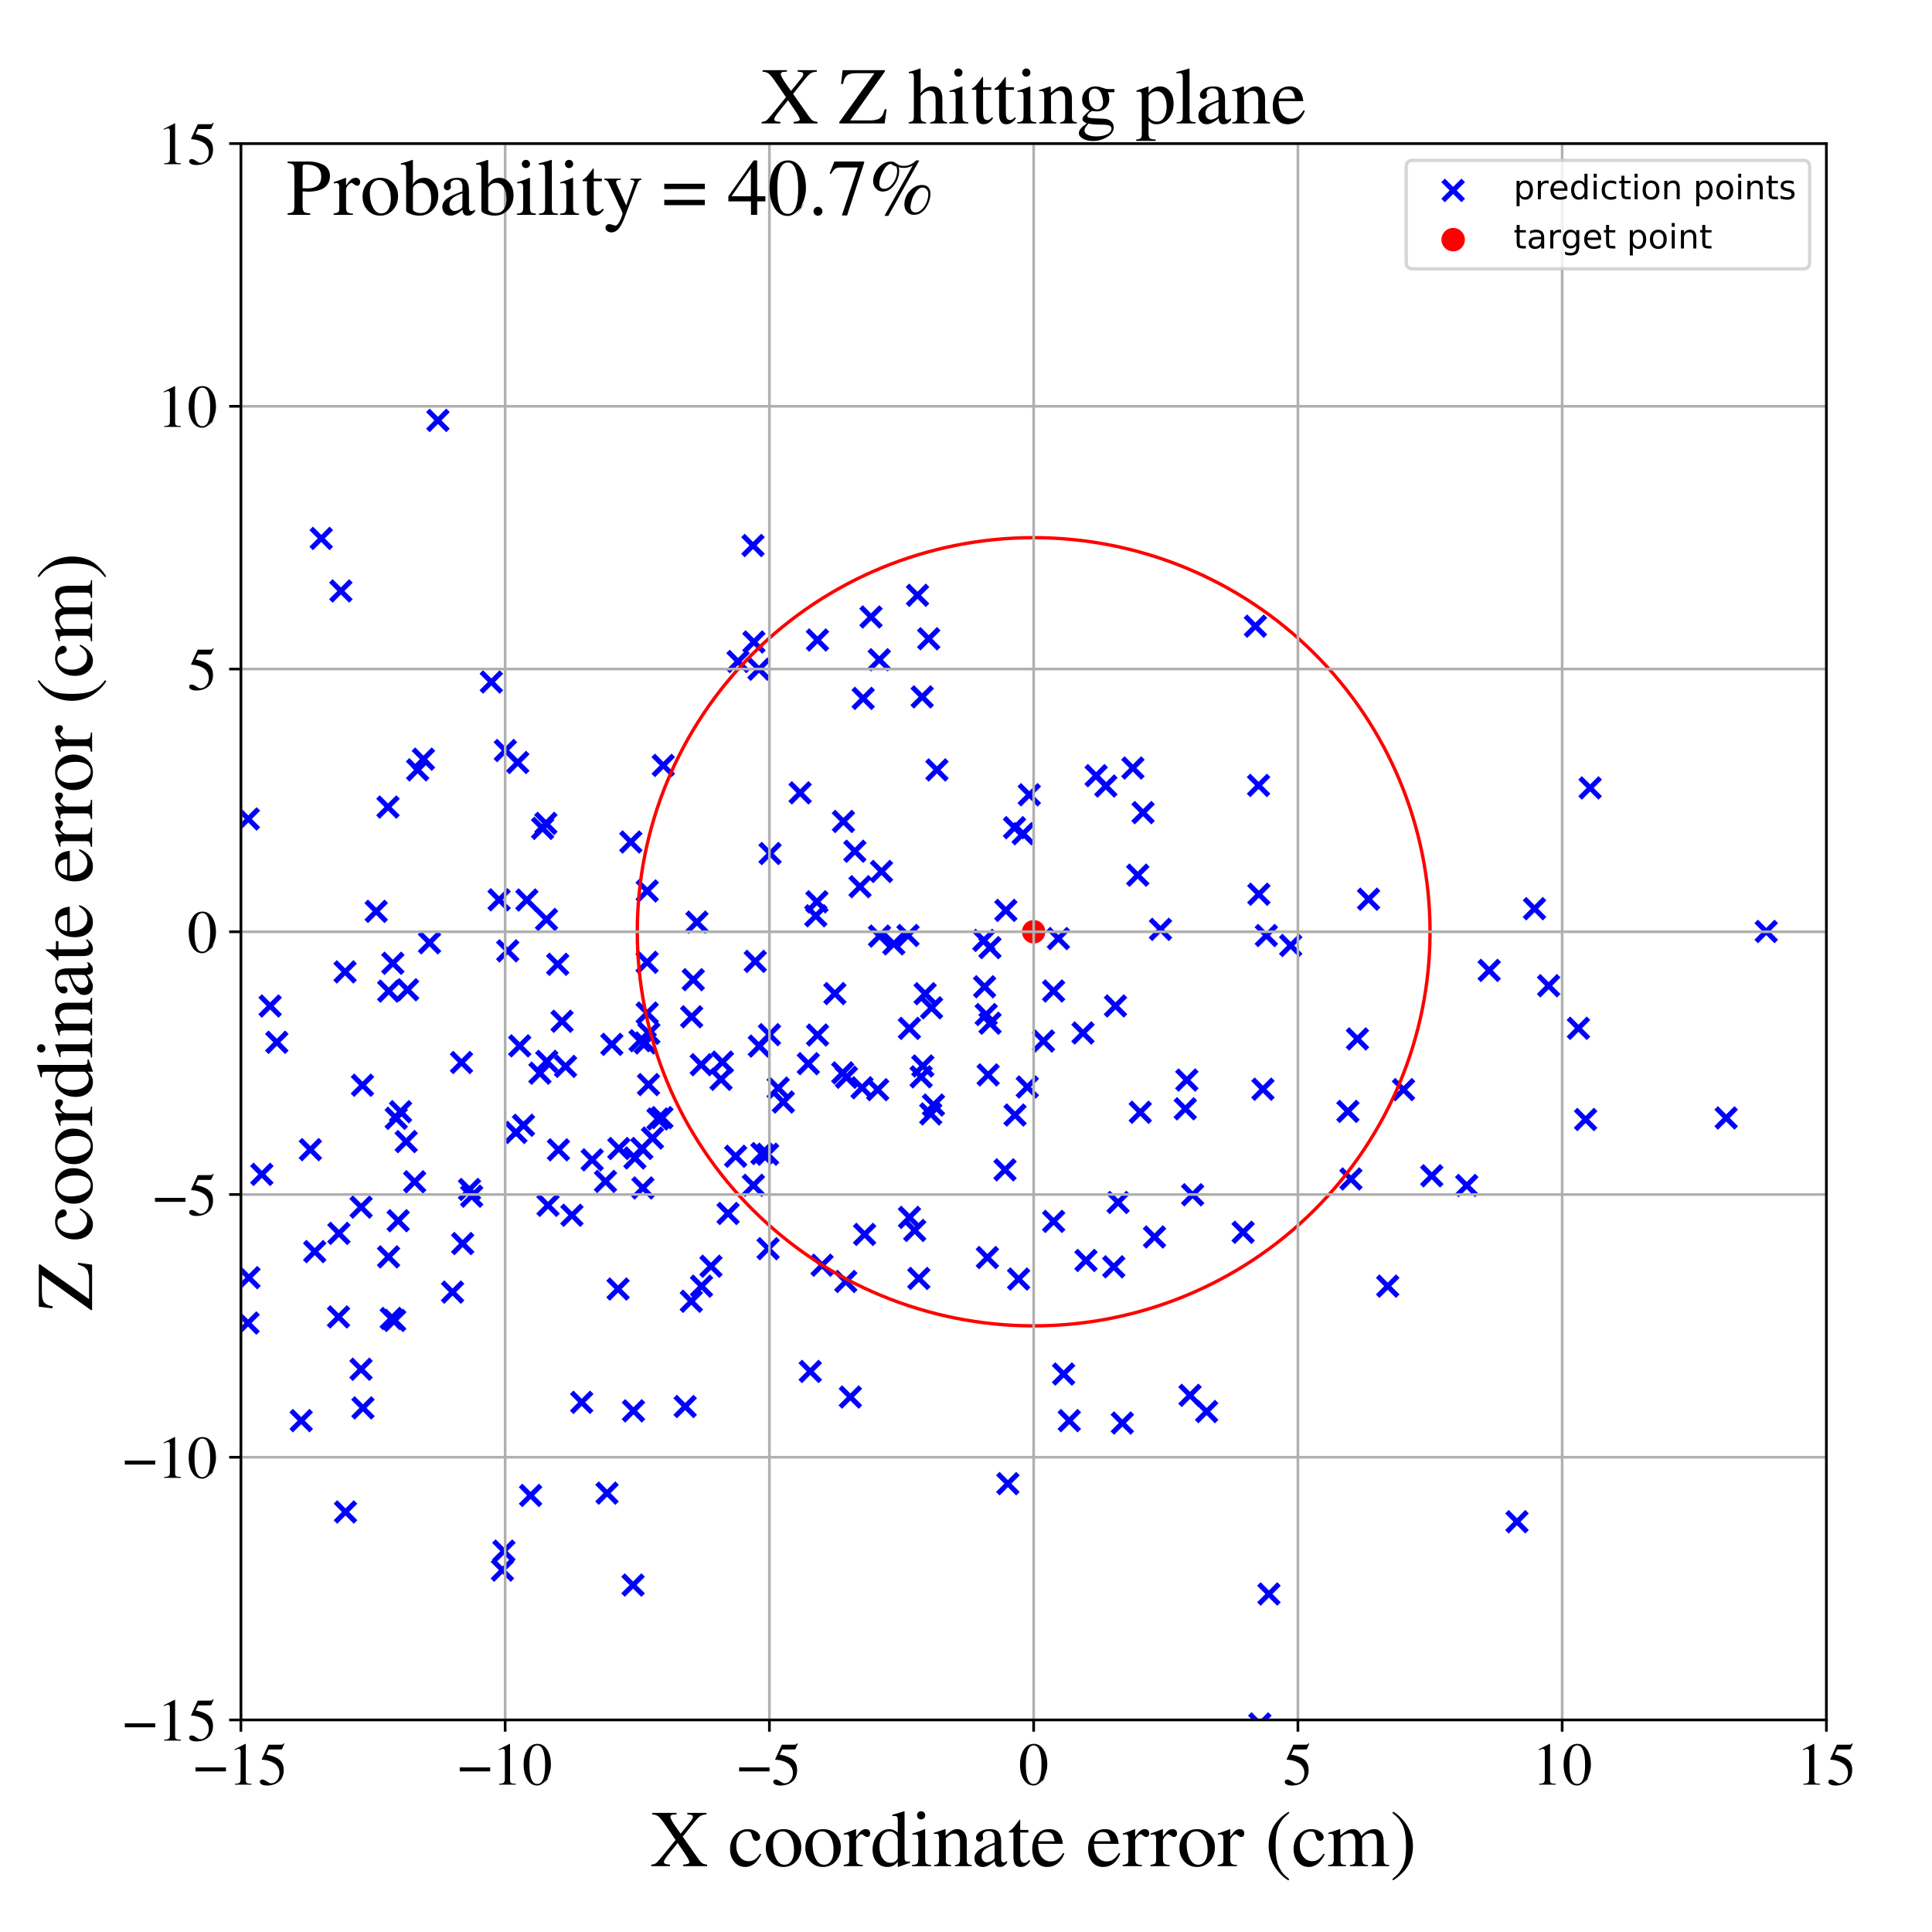 <?xml version="1.0" encoding="utf-8" standalone="no"?>
<!DOCTYPE svg PUBLIC "-//W3C//DTD SVG 1.1//EN"
  "http://www.w3.org/Graphics/SVG/1.1/DTD/svg11.dtd">
<!-- Created with matplotlib (https://matplotlib.org/) -->
<svg height="576pt" version="1.1" viewBox="0 0 576 576" width="576pt" xmlns="http://www.w3.org/2000/svg" xmlns:xlink="http://www.w3.org/1999/xlink">
 <defs>
  <style type="text/css">
*{stroke-linecap:butt;stroke-linejoin:round;}
  </style>
 </defs>
 <g id="figure_1">
  <g id="patch_1">
   <path d="M 0 576 
L 576 576 
L 576 0 
L 0 0 
z
" style="fill:#ffffff;"/>
  </g>
  <g id="axes_1">
   <g id="patch_2">
    <path d="M 71.822 512.784 
L 544.52 512.784 
L 544.52 42.802 
L 71.822 42.802 
z
" style="fill:#ffffff;"/>
   </g>
   <g id="PathCollection_1">
    <defs>
     <path d="M -3 3 
L 3 -3 
M -3 -3 
L 3 3 
" id="mf98f0c1622" style="stroke:#0000ff;stroke-width:1.5;"/>
    </defs>
    <g clip-path="url(#pe4d21c2861)">
     <use style="fill:#0000ff;stroke:#0000ff;stroke-width:1.5;" x="224.498" xlink:href="#mf98f0c1622" y="162.633"/>
     <use style="fill:#0000ff;stroke:#0000ff;stroke-width:1.5;" x="251.254" xlink:href="#mf98f0c1622" y="319.86"/>
     <use style="fill:#0000ff;stroke:#0000ff;stroke-width:1.5;" x="333.34" xlink:href="#mf98f0c1622" y="358.501"/>
     <use style="fill:#0000ff;stroke:#0000ff;stroke-width:1.5;" x="7.808" xlink:href="#mf98f0c1622" y="323.078"/>
     <use style="fill:#0000ff;stroke:#0000ff;stroke-width:1.5;" x="418.447" xlink:href="#mf98f0c1622" y="324.863"/>
     <use style="fill:#0000ff;stroke:#0000ff;stroke-width:1.5;" x="121.517" xlink:href="#mf98f0c1622" y="295.089"/>
     <use style="fill:#0000ff;stroke:#0000ff;stroke-width:1.5;" x="254.867" xlink:href="#mf98f0c1622" y="253.781"/>
     <use style="fill:#0000ff;stroke:#0000ff;stroke-width:1.5;" x="37.978" xlink:href="#mf98f0c1622" y="359.902"/>
     <use style="fill:#0000ff;stroke:#0000ff;stroke-width:1.5;" x="375.601" xlink:href="#mf98f0c1622" y="513.974"/>
     <use style="fill:#0000ff;stroke:#0000ff;stroke-width:1.5;" x="353.376" xlink:href="#mf98f0c1622" y="330.578"/>
     <use style="fill:#0000ff;stroke:#0000ff;stroke-width:1.5;" x="118.714" xlink:href="#mf98f0c1622" y="363.941"/>
     <use style="fill:#0000ff;stroke:#0000ff;stroke-width:1.5;" x="82.527" xlink:href="#mf98f0c1622" y="310.744"/>
     <use style="fill:#0000ff;stroke:#0000ff;stroke-width:1.5;" x="130.563" xlink:href="#mf98f0c1622" y="125.333"/>
     <use style="fill:#0000ff;stroke:#0000ff;stroke-width:1.5;" x="377.542" xlink:href="#mf98f0c1622" y="278.918"/>
     <use style="fill:#0000ff;stroke:#0000ff;stroke-width:1.5;" x="243.735" xlink:href="#mf98f0c1622" y="308.575"/>
     <use style="fill:#0000ff;stroke:#0000ff;stroke-width:1.5;" x="384.808" xlink:href="#mf98f0c1622" y="281.889"/>
     <use style="fill:#0000ff;stroke:#0000ff;stroke-width:1.5;" x="224.615" xlink:href="#mf98f0c1622" y="353.379"/>
     <use style="fill:#0000ff;stroke:#0000ff;stroke-width:1.5;" x="329.686" xlink:href="#mf98f0c1622" y="234.345"/>
     <use style="fill:#0000ff;stroke:#0000ff;stroke-width:1.5;" x="168.609" xlink:href="#mf98f0c1622" y="317.926"/>
     <use style="fill:#0000ff;stroke:#0000ff;stroke-width:1.5;" x="262.211" xlink:href="#mf98f0c1622" y="279.082"/>
     <use style="fill:#0000ff;stroke:#0000ff;stroke-width:1.5;" x="272.715" xlink:href="#mf98f0c1622" y="366.844"/>
     <use style="fill:#0000ff;stroke:#0000ff;stroke-width:1.5;" x="378.315" xlink:href="#mf98f0c1622" y="475.23"/>
     <use style="fill:#0000ff;stroke:#0000ff;stroke-width:1.5;" x="332.562" xlink:href="#mf98f0c1622" y="299.904"/>
     <use style="fill:#0000ff;stroke:#0000ff;stroke-width:1.5;" x="220.036" xlink:href="#mf98f0c1622" y="197.22"/>
     <use style="fill:#0000ff;stroke:#0000ff;stroke-width:1.5;" x="103.006" xlink:href="#mf98f0c1622" y="450.771"/>
     <use style="fill:#0000ff;stroke:#0000ff;stroke-width:1.5;" x="275.129" xlink:href="#mf98f0c1622" y="317.805"/>
     <use style="fill:#0000ff;stroke:#0000ff;stroke-width:1.5;" x="204.273" xlink:href="#mf98f0c1622" y="419.342"/>
     <use style="fill:#0000ff;stroke:#0000ff;stroke-width:1.5;" x="180.516" xlink:href="#mf98f0c1622" y="352.217"/>
     <use style="fill:#0000ff;stroke:#0000ff;stroke-width:1.5;" x="137.595" xlink:href="#mf98f0c1622" y="316.774"/>
     <use style="fill:#0000ff;stroke:#0000ff;stroke-width:1.5;" x="219.318" xlink:href="#mf98f0c1622" y="344.728"/>
     <use style="fill:#0000ff;stroke:#0000ff;stroke-width:1.5;" x="68.663" xlink:href="#mf98f0c1622" y="263.816"/>
     <use style="fill:#0000ff;stroke:#0000ff;stroke-width:1.5;" x="273.54" xlink:href="#mf98f0c1622" y="177.478"/>
     <use style="fill:#0000ff;stroke:#0000ff;stroke-width:1.5;" x="276.885" xlink:href="#mf98f0c1622" y="190.439"/>
     <use style="fill:#0000ff;stroke:#0000ff;stroke-width:1.5;" x="73.95" xlink:href="#mf98f0c1622" y="394.445"/>
     <use style="fill:#0000ff;stroke:#0000ff;stroke-width:1.5;" x="226.284" xlink:href="#mf98f0c1622" y="199.519"/>
     <use style="fill:#0000ff;stroke:#0000ff;stroke-width:1.5;" x="299.879" xlink:href="#mf98f0c1622" y="271.42"/>
     <use style="fill:#0000ff;stroke:#0000ff;stroke-width:1.5;" x="92.537" xlink:href="#mf98f0c1622" y="342.748"/>
     <use style="fill:#0000ff;stroke:#0000ff;stroke-width:1.5;" x="134.921" xlink:href="#mf98f0c1622" y="385.22"/>
     <use style="fill:#0000ff;stroke:#0000ff;stroke-width:1.5;" x="95.776" xlink:href="#mf98f0c1622" y="160.523"/>
     <use style="fill:#0000ff;stroke:#0000ff;stroke-width:1.5;" x="115.886" xlink:href="#mf98f0c1622" y="295.483"/>
     <use style="fill:#0000ff;stroke:#0000ff;stroke-width:1.5;" x="214.964" xlink:href="#mf98f0c1622" y="321.789"/>
     <use style="fill:#0000ff;stroke:#0000ff;stroke-width:1.5;" x="266.472" xlink:href="#mf98f0c1622" y="281.405"/>
     <use style="fill:#0000ff;stroke:#0000ff;stroke-width:1.5;" x="166.272" xlink:href="#mf98f0c1622" y="287.491"/>
     <use style="fill:#0000ff;stroke:#0000ff;stroke-width:1.5;" x="306.863" xlink:href="#mf98f0c1622" y="236.947"/>
     <use style="fill:#0000ff;stroke:#0000ff;stroke-width:1.5;" x="251.46" xlink:href="#mf98f0c1622" y="244.904"/>
     <use style="fill:#0000ff;stroke:#0000ff;stroke-width:1.5;" x="140.625" xlink:href="#mf98f0c1622" y="356.63"/>
     <use style="fill:#0000ff;stroke:#0000ff;stroke-width:1.5;" x="167.57" xlink:href="#mf98f0c1622" y="304.479"/>
     <use style="fill:#0000ff;stroke:#0000ff;stroke-width:1.5;" x="271.149" xlink:href="#mf98f0c1622" y="362.948"/>
     <use style="fill:#0000ff;stroke:#0000ff;stroke-width:1.5;" x="26.783" xlink:href="#mf98f0c1622" y="407.021"/>
     <use style="fill:#0000ff;stroke:#0000ff;stroke-width:1.5;" x="8.151" xlink:href="#mf98f0c1622" y="397.619"/>
     <use style="fill:#0000ff;stroke:#0000ff;stroke-width:1.5;" x="274.628" xlink:href="#mf98f0c1622" y="321.044"/>
     <use style="fill:#0000ff;stroke:#0000ff;stroke-width:1.5;" x="257.004" xlink:href="#mf98f0c1622" y="324.303"/>
     <use style="fill:#0000ff;stroke:#0000ff;stroke-width:1.5;" x="243.715" xlink:href="#mf98f0c1622" y="190.805"/>
     <use style="fill:#0000ff;stroke:#0000ff;stroke-width:1.5;" x="189.287" xlink:href="#mf98f0c1622" y="345.235"/>
     <use style="fill:#0000ff;stroke:#0000ff;stroke-width:1.5;" x="61.028" xlink:href="#mf98f0c1622" y="351.634"/>
     <use style="fill:#0000ff;stroke:#0000ff;stroke-width:1.5;" x="232.008" xlink:href="#mf98f0c1622" y="324.399"/>
     <use style="fill:#0000ff;stroke:#0000ff;stroke-width:1.5;" x="188.74" xlink:href="#mf98f0c1622" y="472.563"/>
     <use style="fill:#0000ff;stroke:#0000ff;stroke-width:1.5;" x="190.82" xlink:href="#mf98f0c1622" y="310.272"/>
     <use style="fill:#0000ff;stroke:#0000ff;stroke-width:1.5;" x="101.63" xlink:href="#mf98f0c1622" y="176.187"/>
     <use style="fill:#0000ff;stroke:#0000ff;stroke-width:1.5;" x="332.056" xlink:href="#mf98f0c1622" y="377.682"/>
     <use style="fill:#0000ff;stroke:#0000ff;stroke-width:1.5;" x="107.664" xlink:href="#mf98f0c1622" y="359.889"/>
     <use style="fill:#0000ff;stroke:#0000ff;stroke-width:1.5;" x="337.755" xlink:href="#mf98f0c1622" y="228.974"/>
     <use style="fill:#0000ff;stroke:#0000ff;stroke-width:1.5;" x="256.405" xlink:href="#mf98f0c1622" y="264.348"/>
     <use style="fill:#0000ff;stroke:#0000ff;stroke-width:1.5;" x="182.414" xlink:href="#mf98f0c1622" y="311.356"/>
     <use style="fill:#0000ff;stroke:#0000ff;stroke-width:1.5;" x="191.36" xlink:href="#mf98f0c1622" y="342.403"/>
     <use style="fill:#0000ff;stroke:#0000ff;stroke-width:1.5;" x="21.532" xlink:href="#mf98f0c1622" y="355.659"/>
     <use style="fill:#0000ff;stroke:#0000ff;stroke-width:1.5;" x="89.798" xlink:href="#mf98f0c1622" y="423.543"/>
     <use style="fill:#0000ff;stroke:#0000ff;stroke-width:1.5;" x="156.074" xlink:href="#mf98f0c1622" y="335.491"/>
     <use style="fill:#0000ff;stroke:#0000ff;stroke-width:1.5;" x="192.92" xlink:href="#mf98f0c1622" y="286.901"/>
     <use style="fill:#0000ff;stroke:#0000ff;stroke-width:1.5;" x="154.354" xlink:href="#mf98f0c1622" y="227.329"/>
     <use style="fill:#0000ff;stroke:#0000ff;stroke-width:1.5;" x="117.669" xlink:href="#mf98f0c1622" y="393.669"/>
     <use style="fill:#0000ff;stroke:#0000ff;stroke-width:1.5;" x="194.525" xlink:href="#mf98f0c1622" y="339.304"/>
     <use style="fill:#0000ff;stroke:#0000ff;stroke-width:1.5;" x="376.528" xlink:href="#mf98f0c1622" y="324.732"/>
     <use style="fill:#0000ff;stroke:#0000ff;stroke-width:1.5;" x="137.934" xlink:href="#mf98f0c1622" y="370.75"/>
     <use style="fill:#0000ff;stroke:#0000ff;stroke-width:1.5;" x="252.159" xlink:href="#mf98f0c1622" y="382.057"/>
     <use style="fill:#0000ff;stroke:#0000ff;stroke-width:1.5;" x="100.928" xlink:href="#mf98f0c1622" y="392.621"/>
     <use style="fill:#0000ff;stroke:#0000ff;stroke-width:1.5;" x="253.526" xlink:href="#mf98f0c1622" y="416.503"/>
     <use style="fill:#0000ff;stroke:#0000ff;stroke-width:1.5;" x="238.549" xlink:href="#mf98f0c1622" y="236.375"/>
     <use style="fill:#0000ff;stroke:#0000ff;stroke-width:1.5;" x="163.015" xlink:href="#mf98f0c1622" y="316.428"/>
     <use style="fill:#0000ff;stroke:#0000ff;stroke-width:1.5;" x="408.021" xlink:href="#mf98f0c1622" y="268.084"/>
     <use style="fill:#0000ff;stroke:#0000ff;stroke-width:1.5;" x="160.973" xlink:href="#mf98f0c1622" y="319.956"/>
     <use style="fill:#0000ff;stroke:#0000ff;stroke-width:1.5;" x="206.109" xlink:href="#mf98f0c1622" y="387.958"/>
     <use style="fill:#0000ff;stroke:#0000ff;stroke-width:1.5;" x="401.863" xlink:href="#mf98f0c1622" y="331.345"/>
     <use style="fill:#0000ff;stroke:#0000ff;stroke-width:1.5;" x="128.053" xlink:href="#mf98f0c1622" y="281.081"/>
     <use style="fill:#0000ff;stroke:#0000ff;stroke-width:1.5;" x="115.671" xlink:href="#mf98f0c1622" y="240.608"/>
     <use style="fill:#0000ff;stroke:#0000ff;stroke-width:1.5;" x="326.801" xlink:href="#mf98f0c1622" y="231.259"/>
     <use style="fill:#0000ff;stroke:#0000ff;stroke-width:1.5;" x="279.335" xlink:href="#mf98f0c1622" y="229.543"/>
     <use style="fill:#0000ff;stroke:#0000ff;stroke-width:1.5;" x="240.989" xlink:href="#mf98f0c1622" y="317.114"/>
     <use style="fill:#0000ff;stroke:#0000ff;stroke-width:1.5;" x="314.126" xlink:href="#mf98f0c1622" y="364.138"/>
     <use style="fill:#0000ff;stroke:#0000ff;stroke-width:1.5;" x="315.548" xlink:href="#mf98f0c1622" y="279.817"/>
     <use style="fill:#0000ff;stroke:#0000ff;stroke-width:1.5;" x="188.074" xlink:href="#mf98f0c1622" y="251.03"/>
     <use style="fill:#0000ff;stroke:#0000ff;stroke-width:1.5;" x="277.491" xlink:href="#mf98f0c1622" y="332.105"/>
     <use style="fill:#0000ff;stroke:#0000ff;stroke-width:1.5;" x="262.809" xlink:href="#mf98f0c1622" y="259.809"/>
     <use style="fill:#0000ff;stroke:#0000ff;stroke-width:1.5;" x="-1" xlink:href="#mf98f0c1622" y="240.54"/>
     <use style="fill:#0000ff;stroke:#0000ff;stroke-width:1.5;" x="-1" xlink:href="#mf98f0c1622" y="285.48"/>
     <use style="fill:#0000ff;stroke:#0000ff;stroke-width:1.5;" x="318.786" xlink:href="#mf98f0c1622" y="423.545"/>
     <use style="fill:#0000ff;stroke:#0000ff;stroke-width:1.5;" x="277.73" xlink:href="#mf98f0c1622" y="300.472"/>
     <use style="fill:#0000ff;stroke:#0000ff;stroke-width:1.5;" x="257.346" xlink:href="#mf98f0c1622" y="208.215"/>
     <use style="fill:#0000ff;stroke:#0000ff;stroke-width:1.5;" x="375.224" xlink:href="#mf98f0c1622" y="234.162"/>
     <use style="fill:#0000ff;stroke:#0000ff;stroke-width:1.5;" x="166.5" xlink:href="#mf98f0c1622" y="342.8"/>
     <use style="fill:#0000ff;stroke:#0000ff;stroke-width:1.5;" x="121.104" xlink:href="#mf98f0c1622" y="340.354"/>
     <use style="fill:#0000ff;stroke:#0000ff;stroke-width:1.5;" x="153.812" xlink:href="#mf98f0c1622" y="337.621"/>
     <use style="fill:#0000ff;stroke:#0000ff;stroke-width:1.5;" x="344.204" xlink:href="#mf98f0c1622" y="368.781"/>
     <use style="fill:#0000ff;stroke:#0000ff;stroke-width:1.5;" x="227.149" xlink:href="#mf98f0c1622" y="343.915"/>
     <use style="fill:#0000ff;stroke:#0000ff;stroke-width:1.5;" x="243.215" xlink:href="#mf98f0c1622" y="273.03"/>
     <use style="fill:#0000ff;stroke:#0000ff;stroke-width:1.5;" x="302.464" xlink:href="#mf98f0c1622" y="246.764"/>
     <use style="fill:#0000ff;stroke:#0000ff;stroke-width:1.5;" x="154.95" xlink:href="#mf98f0c1622" y="311.807"/>
     <use style="fill:#0000ff;stroke:#0000ff;stroke-width:1.5;" x="158.194" xlink:href="#mf98f0c1622" y="445.849"/>
     <use style="fill:#0000ff;stroke:#0000ff;stroke-width:1.5;" x="20.721" xlink:href="#mf98f0c1622" y="425.187"/>
     <use style="fill:#0000ff;stroke:#0000ff;stroke-width:1.5;" x="443.981" xlink:href="#mf98f0c1622" y="289.312"/>
     <use style="fill:#0000ff;stroke:#0000ff;stroke-width:1.5;" x="108.071" xlink:href="#mf98f0c1622" y="323.544"/>
     <use style="fill:#0000ff;stroke:#0000ff;stroke-width:1.5;" x="225.173" xlink:href="#mf98f0c1622" y="286.623"/>
     <use style="fill:#0000ff;stroke:#0000ff;stroke-width:1.5;" x="151.375" xlink:href="#mf98f0c1622" y="283.48"/>
     <use style="fill:#0000ff;stroke:#0000ff;stroke-width:1.5;" x="457.498" xlink:href="#mf98f0c1622" y="270.913"/>
     <use style="fill:#0000ff;stroke:#0000ff;stroke-width:1.5;" x="470.587" xlink:href="#mf98f0c1622" y="306.572"/>
     <use style="fill:#0000ff;stroke:#0000ff;stroke-width:1.5;" x="323.766" xlink:href="#mf98f0c1622" y="375.788"/>
     <use style="fill:#0000ff;stroke:#0000ff;stroke-width:1.5;" x="170.515" xlink:href="#mf98f0c1622" y="362.31"/>
     <use style="fill:#0000ff;stroke:#0000ff;stroke-width:1.5;" x="188.859" xlink:href="#mf98f0c1622" y="420.626"/>
     <use style="fill:#0000ff;stroke:#0000ff;stroke-width:1.5;" x="192.942" xlink:href="#mf98f0c1622" y="302.024"/>
     <use style="fill:#0000ff;stroke:#0000ff;stroke-width:1.5;" x="44.225" xlink:href="#mf98f0c1622" y="239.003"/>
     <use style="fill:#0000ff;stroke:#0000ff;stroke-width:1.5;" x="-1" xlink:href="#mf98f0c1622" y="272.81"/>
     <use style="fill:#0000ff;stroke:#0000ff;stroke-width:1.5;" x="-1" xlink:href="#mf98f0c1622" y="351.28"/>
     <use style="fill:#0000ff;stroke:#0000ff;stroke-width:1.5;" x="176.554" xlink:href="#mf98f0c1622" y="345.791"/>
     <use style="fill:#0000ff;stroke:#0000ff;stroke-width:1.5;" x="25.408" xlink:href="#mf98f0c1622" y="313.585"/>
     <use style="fill:#0000ff;stroke:#0000ff;stroke-width:1.5;" x="255.481" xlink:href="#mf98f0c1622" y="541.523"/>
     <use style="fill:#0000ff;stroke:#0000ff;stroke-width:1.5;" x="192.958" xlink:href="#mf98f0c1622" y="265.627"/>
     <use style="fill:#0000ff;stroke:#0000ff;stroke-width:1.5;" x="-1" xlink:href="#mf98f0c1622" y="257.718"/>
     <use style="fill:#0000ff;stroke:#0000ff;stroke-width:1.5;" x="-1" xlink:href="#mf98f0c1622" y="258.762"/>
     <use style="fill:#0000ff;stroke:#0000ff;stroke-width:1.5;" x="314.113" xlink:href="#mf98f0c1622" y="295.452"/>
     <use style="fill:#0000ff;stroke:#0000ff;stroke-width:1.5;" x="474.081" xlink:href="#mf98f0c1622" y="234.91"/>
     <use style="fill:#0000ff;stroke:#0000ff;stroke-width:1.5;" x="261.671" xlink:href="#mf98f0c1622" y="324.877"/>
     <use style="fill:#0000ff;stroke:#0000ff;stroke-width:1.5;" x="353.83" xlink:href="#mf98f0c1622" y="321.998"/>
     <use style="fill:#0000ff;stroke:#0000ff;stroke-width:1.5;" x="112.159" xlink:href="#mf98f0c1622" y="271.707"/>
     <use style="fill:#0000ff;stroke:#0000ff;stroke-width:1.5;" x="1.359" xlink:href="#mf98f0c1622" y="291.085"/>
     <use style="fill:#0000ff;stroke:#0000ff;stroke-width:1.5;" x="345.982" xlink:href="#mf98f0c1622" y="277.074"/>
     <use style="fill:#0000ff;stroke:#0000ff;stroke-width:1.5;" x="270.706" xlink:href="#mf98f0c1622" y="278.899"/>
     <use style="fill:#0000ff;stroke:#0000ff;stroke-width:1.5;" x="38.173" xlink:href="#mf98f0c1622" y="405.327"/>
     <use style="fill:#0000ff;stroke:#0000ff;stroke-width:1.5;" x="32.737" xlink:href="#mf98f0c1622" y="366.579"/>
     <use style="fill:#0000ff;stroke:#0000ff;stroke-width:1.5;" x="295.141" xlink:href="#mf98f0c1622" y="282.522"/>
     <use style="fill:#0000ff;stroke:#0000ff;stroke-width:1.5;" x="303.688" xlink:href="#mf98f0c1622" y="381.328"/>
     <use style="fill:#0000ff;stroke:#0000ff;stroke-width:1.5;" x="74.215" xlink:href="#mf98f0c1622" y="380.915"/>
     <use style="fill:#0000ff;stroke:#0000ff;stroke-width:1.5;" x="93.837" xlink:href="#mf98f0c1622" y="373.145"/>
     <use style="fill:#0000ff;stroke:#0000ff;stroke-width:1.5;" x="162.932" xlink:href="#mf98f0c1622" y="274.125"/>
     <use style="fill:#0000ff;stroke:#0000ff;stroke-width:1.5;" x="209.065" xlink:href="#mf98f0c1622" y="317.426"/>
     <use style="fill:#0000ff;stroke:#0000ff;stroke-width:1.5;" x="359.742" xlink:href="#mf98f0c1622" y="420.834"/>
     <use style="fill:#0000ff;stroke:#0000ff;stroke-width:1.5;" x="228.854" xlink:href="#mf98f0c1622" y="344.116"/>
     <use style="fill:#0000ff;stroke:#0000ff;stroke-width:1.5;" x="426.86" xlink:href="#mf98f0c1622" y="350.544"/>
     <use style="fill:#0000ff;stroke:#0000ff;stroke-width:1.5;" x="334.608" xlink:href="#mf98f0c1622" y="424.256"/>
     <use style="fill:#0000ff;stroke:#0000ff;stroke-width:1.5;" x="-1" xlink:href="#mf98f0c1622" y="329.356"/>
     <use style="fill:#0000ff;stroke:#0000ff;stroke-width:1.5;" x="-1" xlink:href="#mf98f0c1622" y="316.136"/>
     <use style="fill:#0000ff;stroke:#0000ff;stroke-width:1.5;" x="126.238" xlink:href="#mf98f0c1622" y="226.337"/>
     <use style="fill:#0000ff;stroke:#0000ff;stroke-width:1.5;" x="59.19" xlink:href="#mf98f0c1622" y="273.731"/>
     <use style="fill:#0000ff;stroke:#0000ff;stroke-width:1.5;" x="229.411" xlink:href="#mf98f0c1622" y="308.47"/>
     <use style="fill:#0000ff;stroke:#0000ff;stroke-width:1.5;" x="209.145" xlink:href="#mf98f0c1622" y="383.454"/>
     <use style="fill:#0000ff;stroke:#0000ff;stroke-width:1.5;" x="107.634" xlink:href="#mf98f0c1622" y="408.223"/>
     <use style="fill:#0000ff;stroke:#0000ff;stroke-width:1.5;" x="526.573" xlink:href="#mf98f0c1622" y="277.708"/>
     <use style="fill:#0000ff;stroke:#0000ff;stroke-width:1.5;" x="245.085" xlink:href="#mf98f0c1622" y="377.204"/>
     <use style="fill:#0000ff;stroke:#0000ff;stroke-width:1.5;" x="339.956" xlink:href="#mf98f0c1622" y="331.605"/>
     <use style="fill:#0000ff;stroke:#0000ff;stroke-width:1.5;" x="293.328" xlink:href="#mf98f0c1622" y="280.369"/>
     <use style="fill:#0000ff;stroke:#0000ff;stroke-width:1.5;" x="60.601" xlink:href="#mf98f0c1622" y="402.11"/>
     <use style="fill:#0000ff;stroke:#0000ff;stroke-width:1.5;" x="224.758" xlink:href="#mf98f0c1622" y="191.4"/>
     <use style="fill:#0000ff;stroke:#0000ff;stroke-width:1.5;" x="-1" xlink:href="#mf98f0c1622" y="421.183"/>
     <use style="fill:#0000ff;stroke:#0000ff;stroke-width:1.5;" x="-1" xlink:href="#mf98f0c1622" y="333.881"/>
     <use style="fill:#0000ff;stroke:#0000ff;stroke-width:1.5;" x="207.784" xlink:href="#mf98f0c1622" y="274.93"/>
     <use style="fill:#0000ff;stroke:#0000ff;stroke-width:1.5;" x="300.487" xlink:href="#mf98f0c1622" y="442.332"/>
     <use style="fill:#0000ff;stroke:#0000ff;stroke-width:1.5;" x="116.641" xlink:href="#mf98f0c1622" y="393.077"/>
     <use style="fill:#0000ff;stroke:#0000ff;stroke-width:1.5;" x="196.165" xlink:href="#mf98f0c1622" y="333.604"/>
     <use style="fill:#0000ff;stroke:#0000ff;stroke-width:1.5;" x="322.88" xlink:href="#mf98f0c1622" y="307.971"/>
     <use style="fill:#0000ff;stroke:#0000ff;stroke-width:1.5;" x="514.638" xlink:href="#mf98f0c1622" y="333.301"/>
     <use style="fill:#0000ff;stroke:#0000ff;stroke-width:1.5;" x="402.754" xlink:href="#mf98f0c1622" y="351.495"/>
     <use style="fill:#0000ff;stroke:#0000ff;stroke-width:1.5;" x="124.52" xlink:href="#mf98f0c1622" y="229.517"/>
     <use style="fill:#0000ff;stroke:#0000ff;stroke-width:1.5;" x="118.125" xlink:href="#mf98f0c1622" y="333.406"/>
     <use style="fill:#0000ff;stroke:#0000ff;stroke-width:1.5;" x="404.703" xlink:href="#mf98f0c1622" y="309.744"/>
     <use style="fill:#0000ff;stroke:#0000ff;stroke-width:1.5;" x="206.206" xlink:href="#mf98f0c1622" y="303.139"/>
     <use style="fill:#0000ff;stroke:#0000ff;stroke-width:1.5;" x="295.168" xlink:href="#mf98f0c1622" y="305.058"/>
     <use style="fill:#0000ff;stroke:#0000ff;stroke-width:1.5;" x="117.117" xlink:href="#mf98f0c1622" y="287.183"/>
     <use style="fill:#0000ff;stroke:#0000ff;stroke-width:1.5;" x="78.065" xlink:href="#mf98f0c1622" y="350.121"/>
     <use style="fill:#0000ff;stroke:#0000ff;stroke-width:1.5;" x="293.541" xlink:href="#mf98f0c1622" y="294.192"/>
     <use style="fill:#0000ff;stroke:#0000ff;stroke-width:1.5;" x="306.272" xlink:href="#mf98f0c1622" y="324.075"/>
     <use style="fill:#0000ff;stroke:#0000ff;stroke-width:1.5;" x="184.27" xlink:href="#mf98f0c1622" y="384.307"/>
     <use style="fill:#0000ff;stroke:#0000ff;stroke-width:1.5;" x="278.306" xlink:href="#mf98f0c1622" y="329.452"/>
     <use style="fill:#0000ff;stroke:#0000ff;stroke-width:1.5;" x="461.699" xlink:href="#mf98f0c1622" y="293.88"/>
     <use style="fill:#0000ff;stroke:#0000ff;stroke-width:1.5;" x="271.127" xlink:href="#mf98f0c1622" y="306.599"/>
     <use style="fill:#0000ff;stroke:#0000ff;stroke-width:1.5;" x="150.668" xlink:href="#mf98f0c1622" y="223.756"/>
     <use style="fill:#0000ff;stroke:#0000ff;stroke-width:1.5;" x="52.873" xlink:href="#mf98f0c1622" y="386.032"/>
     <use style="fill:#0000ff;stroke:#0000ff;stroke-width:1.5;" x="370.623" xlink:href="#mf98f0c1622" y="367.383"/>
     <use style="fill:#0000ff;stroke:#0000ff;stroke-width:1.5;" x="157.087" xlink:href="#mf98f0c1622" y="268.323"/>
     <use style="fill:#0000ff;stroke:#0000ff;stroke-width:1.5;" x="472.725" xlink:href="#mf98f0c1622" y="333.765"/>
     <use style="fill:#0000ff;stroke:#0000ff;stroke-width:1.5;" x="374.283" xlink:href="#mf98f0c1622" y="186.688"/>
     <use style="fill:#0000ff;stroke:#0000ff;stroke-width:1.5;" x="193.337" xlink:href="#mf98f0c1622" y="323.35"/>
     <use style="fill:#0000ff;stroke:#0000ff;stroke-width:1.5;" x="101.04" xlink:href="#mf98f0c1622" y="367.707"/>
     <use style="fill:#0000ff;stroke:#0000ff;stroke-width:1.5;" x="243.55" xlink:href="#mf98f0c1622" y="268.851"/>
     <use style="fill:#0000ff;stroke:#0000ff;stroke-width:1.5;" x="226.385" xlink:href="#mf98f0c1622" y="311.88"/>
     <use style="fill:#0000ff;stroke:#0000ff;stroke-width:1.5;" x="206.692" xlink:href="#mf98f0c1622" y="292.08"/>
     <use style="fill:#0000ff;stroke:#0000ff;stroke-width:1.5;" x="339.201" xlink:href="#mf98f0c1622" y="260.916"/>
     <use style="fill:#0000ff;stroke:#0000ff;stroke-width:1.5;" x="311.102" xlink:href="#mf98f0c1622" y="310.372"/>
     <use style="fill:#0000ff;stroke:#0000ff;stroke-width:1.5;" x="375.312" xlink:href="#mf98f0c1622" y="266.598"/>
     <use style="fill:#0000ff;stroke:#0000ff;stroke-width:1.5;" x="275.818" xlink:href="#mf98f0c1622" y="296.255"/>
     <use style="fill:#0000ff;stroke:#0000ff;stroke-width:1.5;" x="273.933" xlink:href="#mf98f0c1622" y="381.15"/>
     <use style="fill:#0000ff;stroke:#0000ff;stroke-width:1.5;" x="146.487" xlink:href="#mf98f0c1622" y="203.331"/>
     <use style="fill:#0000ff;stroke:#0000ff;stroke-width:1.5;" x="302.62" xlink:href="#mf98f0c1622" y="332.43"/>
     <use style="fill:#0000ff;stroke:#0000ff;stroke-width:1.5;" x="257.773" xlink:href="#mf98f0c1622" y="368.023"/>
     <use style="fill:#0000ff;stroke:#0000ff;stroke-width:1.5;" x="22.579" xlink:href="#mf98f0c1622" y="370.205"/>
     <use style="fill:#0000ff;stroke:#0000ff;stroke-width:1.5;" x="123.624" xlink:href="#mf98f0c1622" y="352.328"/>
     <use style="fill:#0000ff;stroke:#0000ff;stroke-width:1.5;" x="161.771" xlink:href="#mf98f0c1622" y="246.968"/>
     <use style="fill:#0000ff;stroke:#0000ff;stroke-width:1.5;" x="46.042" xlink:href="#mf98f0c1622" y="356.12"/>
     <use style="fill:#0000ff;stroke:#0000ff;stroke-width:1.5;" x="108.212" xlink:href="#mf98f0c1622" y="419.745"/>
     <use style="fill:#0000ff;stroke:#0000ff;stroke-width:1.5;" x="119.419" xlink:href="#mf98f0c1622" y="331.437"/>
     <use style="fill:#0000ff;stroke:#0000ff;stroke-width:1.5;" x="197.346" xlink:href="#mf98f0c1622" y="333.205"/>
     <use style="fill:#0000ff;stroke:#0000ff;stroke-width:1.5;" x="184.499" xlink:href="#mf98f0c1622" y="342.411"/>
     <use style="fill:#0000ff;stroke:#0000ff;stroke-width:1.5;" x="340.785" xlink:href="#mf98f0c1622" y="242.267"/>
     <use style="fill:#0000ff;stroke:#0000ff;stroke-width:1.5;" x="452.268" xlink:href="#mf98f0c1622" y="453.688"/>
     <use style="fill:#0000ff;stroke:#0000ff;stroke-width:1.5;" x="229.002" xlink:href="#mf98f0c1622" y="372.272"/>
     <use style="fill:#0000ff;stroke:#0000ff;stroke-width:1.5;" x="197.749" xlink:href="#mf98f0c1622" y="228.194"/>
     <use style="fill:#0000ff;stroke:#0000ff;stroke-width:1.5;" x="-1" xlink:href="#mf98f0c1622" y="340.237"/>
     <use style="fill:#0000ff;stroke:#0000ff;stroke-width:1.5;" x="-1" xlink:href="#mf98f0c1622" y="395.231"/>
     <use style="fill:#0000ff;stroke:#0000ff;stroke-width:1.5;" x="149.792" xlink:href="#mf98f0c1622" y="468.108"/>
     <use style="fill:#0000ff;stroke:#0000ff;stroke-width:1.5;" x="294.598" xlink:href="#mf98f0c1622" y="320.461"/>
     <use style="fill:#0000ff;stroke:#0000ff;stroke-width:1.5;" x="294.02" xlink:href="#mf98f0c1622" y="302.474"/>
     <use style="fill:#0000ff;stroke:#0000ff;stroke-width:1.5;" x="437.285" xlink:href="#mf98f0c1622" y="353.425"/>
     <use style="fill:#0000ff;stroke:#0000ff;stroke-width:1.5;" x="217.063" xlink:href="#mf98f0c1622" y="361.78"/>
     <use style="fill:#0000ff;stroke:#0000ff;stroke-width:1.5;" x="229.582" xlink:href="#mf98f0c1622" y="254.461"/>
     <use style="fill:#0000ff;stroke:#0000ff;stroke-width:1.5;" x="305.03" xlink:href="#mf98f0c1622" y="248.558"/>
     <use style="fill:#0000ff;stroke:#0000ff;stroke-width:1.5;" x="354.79" xlink:href="#mf98f0c1622" y="416.002"/>
     <use style="fill:#0000ff;stroke:#0000ff;stroke-width:1.5;" x="248.906" xlink:href="#mf98f0c1622" y="296.22"/>
     <use style="fill:#0000ff;stroke:#0000ff;stroke-width:1.5;" x="259.684" xlink:href="#mf98f0c1622" y="183.944"/>
     <use style="fill:#0000ff;stroke:#0000ff;stroke-width:1.5;" x="191.673" xlink:href="#mf98f0c1622" y="354.168"/>
     <use style="fill:#0000ff;stroke:#0000ff;stroke-width:1.5;" x="317.099" xlink:href="#mf98f0c1622" y="409.647"/>
     <use style="fill:#0000ff;stroke:#0000ff;stroke-width:1.5;" x="299.624" xlink:href="#mf98f0c1622" y="348.774"/>
     <use style="fill:#0000ff;stroke:#0000ff;stroke-width:1.5;" x="262.147" xlink:href="#mf98f0c1622" y="196.689"/>
     <use style="fill:#0000ff;stroke:#0000ff;stroke-width:1.5;" x="115.848" xlink:href="#mf98f0c1622" y="374.717"/>
     <use style="fill:#0000ff;stroke:#0000ff;stroke-width:1.5;" x="16.404" xlink:href="#mf98f0c1622" y="386.812"/>
     <use style="fill:#0000ff;stroke:#0000ff;stroke-width:1.5;" x="294.374" xlink:href="#mf98f0c1622" y="374.919"/>
     <use style="fill:#0000ff;stroke:#0000ff;stroke-width:1.5;" x="193.459" xlink:href="#mf98f0c1622" y="308.089"/>
     <use style="fill:#0000ff;stroke:#0000ff;stroke-width:1.5;" x="102.878" xlink:href="#mf98f0c1622" y="289.756"/>
     <use style="fill:#0000ff;stroke:#0000ff;stroke-width:1.5;" x="150.225" xlink:href="#mf98f0c1622" y="462.447"/>
     <use style="fill:#0000ff;stroke:#0000ff;stroke-width:1.5;" x="355.564" xlink:href="#mf98f0c1622" y="356.207"/>
     <use style="fill:#0000ff;stroke:#0000ff;stroke-width:1.5;" x="211.969" xlink:href="#mf98f0c1622" y="377.513"/>
     <use style="fill:#0000ff;stroke:#0000ff;stroke-width:1.5;" x="148.788" xlink:href="#mf98f0c1622" y="268.27"/>
     <use style="fill:#0000ff;stroke:#0000ff;stroke-width:1.5;" x="233.54" xlink:href="#mf98f0c1622" y="328.547"/>
     <use style="fill:#0000ff;stroke:#0000ff;stroke-width:1.5;" x="80.539" xlink:href="#mf98f0c1622" y="299.919"/>
     <use style="fill:#0000ff;stroke:#0000ff;stroke-width:1.5;" x="162.746" xlink:href="#mf98f0c1622" y="245.478"/>
     <use style="fill:#0000ff;stroke:#0000ff;stroke-width:1.5;" x="241.569" xlink:href="#mf98f0c1622" y="408.871"/>
     <use style="fill:#0000ff;stroke:#0000ff;stroke-width:1.5;" x="180.981" xlink:href="#mf98f0c1622" y="445.159"/>
     <use style="fill:#0000ff;stroke:#0000ff;stroke-width:1.5;" x="74.031" xlink:href="#mf98f0c1622" y="244.163"/>
     <use style="fill:#0000ff;stroke:#0000ff;stroke-width:1.5;" x="139.976" xlink:href="#mf98f0c1622" y="354.626"/>
     <use style="fill:#0000ff;stroke:#0000ff;stroke-width:1.5;" x="252.358" xlink:href="#mf98f0c1622" y="321.178"/>
     <use style="fill:#0000ff;stroke:#0000ff;stroke-width:1.5;" x="173.431" xlink:href="#mf98f0c1622" y="418.088"/>
     <use style="fill:#0000ff;stroke:#0000ff;stroke-width:1.5;" x="163.382" xlink:href="#mf98f0c1622" y="359.348"/>
     <use style="fill:#0000ff;stroke:#0000ff;stroke-width:1.5;" x="413.724" xlink:href="#mf98f0c1622" y="383.446"/>
     <use style="fill:#0000ff;stroke:#0000ff;stroke-width:1.5;" x="215.39" xlink:href="#mf98f0c1622" y="316.652"/>
     <use style="fill:#0000ff;stroke:#0000ff;stroke-width:1.5;" x="274.942" xlink:href="#mf98f0c1622" y="207.766"/>
     <use style="fill:#0000ff;stroke:#0000ff;stroke-width:1.5;" x="192.377" xlink:href="#mf98f0c1622" y="310.94"/>
    </g>
   </g>
   <g id="PathCollection_2">
    <defs>
     <path d="M 0 3 
C 0.796 3 1.559 2.684 2.121 2.121 
C 2.684 1.559 3 0.796 3 0 
C 3 -0.796 2.684 -1.559 2.121 -2.121 
C 1.559 -2.684 0.796 -3 0 -3 
C -0.796 -3 -1.559 -2.684 -2.121 -2.121 
C -2.684 -1.559 -3 -0.796 -3 0 
C -3 0.796 -2.684 1.559 -2.121 2.121 
C -1.559 2.684 -0.796 3 0 3 
z
" id="mc2c85c00b3" style="stroke:#ff0000;"/>
    </defs>
    <g clip-path="url(#pe4d21c2861)">
     <use style="fill:#ff0000;stroke:#ff0000;" x="308.171" xlink:href="#mc2c85c00b3" y="277.793"/>
    </g>
   </g>
   <g id="patch_3">
    <path clip-path="url(#pe4d21c2861)" d="M 308.171 395.288 
C 339.511 395.288 369.572 382.908 391.733 360.875 
C 413.894 338.841 426.346 308.953 426.346 277.793 
C 426.346 246.633 413.894 216.745 391.733 194.711 
C 369.572 172.677 339.511 160.297 308.171 160.297 
C 276.831 160.297 246.77 172.677 224.609 194.711 
C 202.448 216.745 189.997 246.633 189.997 277.793 
C 189.997 308.953 202.448 338.841 224.609 360.875 
C 246.77 382.908 276.831 395.288 308.171 395.288 
z
" style="fill:none;stroke:#ff0000;stroke-linejoin:miter;"/>
   </g>
   <g id="matplotlib.axis_1">
    <g id="xtick_1">
     <g id="line2d_1">
      <path clip-path="url(#pe4d21c2861)" d="M 71.822 512.784 
L 71.822 42.802 
" style="fill:none;stroke:#b0b0b0;stroke-linecap:square;stroke-width:0.8;"/>
     </g>
     <g id="line2d_2">
      <defs>
       <path d="M 0 0 
L 0 3.5 
" id="md8bab184a9" style="stroke:#000000;stroke-width:0.8;"/>
      </defs>
      <g>
       <use style="stroke:#000000;stroke-width:0.8;" x="71.822" xlink:href="#md8bab184a9" y="512.784"/>
      </g>
     </g>
     <g id="text_1">
      <!-- −15 -->
      <defs>
       <path d="M 3 22 
L 3 28.594 
L 53.406 28.594 
L 53.406 22 
z
" id="FreeSerif-8722"/>
       <path d="M 18.297 59.297 
Q 16.5 59.297 11.094 57.094 
L 11.094 58.5 
L 29.094 67.594 
L 29.906 67.406 
L 29.906 7.406 
Q 29.906 3.797 31.703 2.688 
Q 33.5 1.594 39.406 1.5 
L 39.406 0 
L 11.797 0 
L 11.797 1.5 
Q 17.406 1.703 19.344 3.141 
Q 21.297 4.594 21.297 9.297 
L 21.297 54.594 
Q 21.297 59.297 18.297 59.297 
z
" id="FreeSerif-49"/>
       <path d="M 35.703 19.406 
Q 35.703 24.703 33.344 28.797 
Q 31 32.906 27.641 35.156 
Q 24.297 37.406 20.141 38.844 
Q 16 40.297 12.953 40.75 
Q 9.906 41.203 7.594 41.203 
Q 6.406 41.203 6.406 42 
Q 6.406 42.297 6.5 42.5 
L 17.406 66.203 
L 38.297 66.203 
Q 39.906 66.203 40.844 66.703 
Q 41.797 67.203 42.906 68.797 
L 43.797 68.094 
L 40 59.203 
Q 39.594 58.297 37.703 58.297 
L 18.094 58.297 
L 13.906 49.797 
Q 28.5 47.203 35.594 41.344 
Q 42.703 35.5 42.703 24.203 
Q 42.703 18.297 40.844 13.688 
Q 39 9.094 36.141 6.297 
Q 33.297 3.5 29.547 1.703 
Q 25.797 -0.094 22.344 -0.75 
Q 18.906 -1.406 15.406 -1.406 
Q 9.797 -1.406 6.5 0.25 
Q 3.203 1.906 3.203 4.797 
Q 3.203 8.5 7.5 8.5 
Q 10.297 8.5 14.75 5.391 
Q 19.203 2.297 21.797 2.297 
Q 27.703 2.297 31.703 7.25 
Q 35.703 12.203 35.703 19.406 
z
" id="FreeSerif-53"/>
      </defs>
      <g transform="translate(57.746 532.077)scale(0.18 -0.18)">
       <use xlink:href="#FreeSerif-8722"/>
       <use x="56.4" xlink:href="#FreeSerif-49"/>
       <use x="106.4" xlink:href="#FreeSerif-53"/>
      </g>
     </g>
    </g>
    <g id="xtick_2">
     <g id="line2d_3">
      <path clip-path="url(#pe4d21c2861)" d="M 150.605 512.784 
L 150.605 42.802 
" style="fill:none;stroke:#b0b0b0;stroke-linecap:square;stroke-width:0.8;"/>
     </g>
     <g id="line2d_4">
      <g>
       <use style="stroke:#000000;stroke-width:0.8;" x="150.605" xlink:href="#md8bab184a9" y="512.784"/>
      </g>
     </g>
     <g id="text_2">
      <!-- −10 -->
      <defs>
       <path d="M 47.594 17.797 
Q 35.203 -1.406 25 -1.406 
Q 14.797 -1.406 8.594 8.391 
Q 2.406 18.203 2.406 33.594 
Q 2.406 48.094 8.594 57.844 
Q 14.797 67.594 25.406 67.594 
Q 35.203 67.594 41.391 58 
Q 47.594 48.406 47.594 33 
Q 47.594 17.797 35.203 -1.406 
z
M 25.094 65 
Q 12 65 12 32.703 
Q 12 1.203 25 1.203 
Q 38 1.203 38 32.797 
Q 38 48.5 34.703 56.75 
Q 31.406 65 25.094 65 
z
" id="FreeSerif-48"/>
      </defs>
      <g transform="translate(136.529 532.077)scale(0.18 -0.18)">
       <use xlink:href="#FreeSerif-8722"/>
       <use x="56.4" xlink:href="#FreeSerif-49"/>
       <use x="106.4" xlink:href="#FreeSerif-48"/>
      </g>
     </g>
    </g>
    <g id="xtick_3">
     <g id="line2d_5">
      <path clip-path="url(#pe4d21c2861)" d="M 229.388 512.784 
L 229.388 42.802 
" style="fill:none;stroke:#b0b0b0;stroke-linecap:square;stroke-width:0.8;"/>
     </g>
     <g id="line2d_6">
      <g>
       <use style="stroke:#000000;stroke-width:0.8;" x="229.388" xlink:href="#md8bab184a9" y="512.784"/>
      </g>
     </g>
     <g id="text_3">
      <!-- −5 -->
      <g transform="translate(219.812 532.077)scale(0.18 -0.18)">
       <use xlink:href="#FreeSerif-8722"/>
       <use x="56.4" xlink:href="#FreeSerif-53"/>
      </g>
     </g>
    </g>
    <g id="xtick_4">
     <g id="line2d_7">
      <path clip-path="url(#pe4d21c2861)" d="M 308.171 512.784 
L 308.171 42.802 
" style="fill:none;stroke:#b0b0b0;stroke-linecap:square;stroke-width:0.8;"/>
     </g>
     <g id="line2d_8">
      <g>
       <use style="stroke:#000000;stroke-width:0.8;" x="308.171" xlink:href="#md8bab184a9" y="512.784"/>
      </g>
     </g>
     <g id="text_4">
      <!-- 0 -->
      <g transform="translate(303.671 532.077)scale(0.18 -0.18)">
       <use xlink:href="#FreeSerif-48"/>
      </g>
     </g>
    </g>
    <g id="xtick_5">
     <g id="line2d_9">
      <path clip-path="url(#pe4d21c2861)" d="M 386.954 512.784 
L 386.954 42.802 
" style="fill:none;stroke:#b0b0b0;stroke-linecap:square;stroke-width:0.8;"/>
     </g>
     <g id="line2d_10">
      <g>
       <use style="stroke:#000000;stroke-width:0.8;" x="386.954" xlink:href="#md8bab184a9" y="512.784"/>
      </g>
     </g>
     <g id="text_5">
      <!-- 5 -->
      <g transform="translate(382.454 532.077)scale(0.18 -0.18)">
       <use xlink:href="#FreeSerif-53"/>
      </g>
     </g>
    </g>
    <g id="xtick_6">
     <g id="line2d_11">
      <path clip-path="url(#pe4d21c2861)" d="M 465.737 512.784 
L 465.737 42.802 
" style="fill:none;stroke:#b0b0b0;stroke-linecap:square;stroke-width:0.8;"/>
     </g>
     <g id="line2d_12">
      <g>
       <use style="stroke:#000000;stroke-width:0.8;" x="465.737" xlink:href="#md8bab184a9" y="512.784"/>
      </g>
     </g>
     <g id="text_6">
      <!-- 10 -->
      <g transform="translate(456.737 532.077)scale(0.18 -0.18)">
       <use xlink:href="#FreeSerif-49"/>
       <use x="50" xlink:href="#FreeSerif-48"/>
      </g>
     </g>
    </g>
    <g id="xtick_7">
     <g id="line2d_13">
      <path clip-path="url(#pe4d21c2861)" d="M 544.52 512.784 
L 544.52 42.802 
" style="fill:none;stroke:#b0b0b0;stroke-linecap:square;stroke-width:0.8;"/>
     </g>
     <g id="line2d_14">
      <g>
       <use style="stroke:#000000;stroke-width:0.8;" x="544.52" xlink:href="#md8bab184a9" y="512.784"/>
      </g>
     </g>
     <g id="text_7">
      <!-- 15 -->
      <g transform="translate(535.52 532.077)scale(0.18 -0.18)">
       <use xlink:href="#FreeSerif-49"/>
       <use x="50" xlink:href="#FreeSerif-53"/>
      </g>
     </g>
    </g>
    <g id="text_8">
     <!-- X coordinate error (cm) -->
     <defs>
      <path d="M 69.594 66.203 
L 69.594 64.297 
Q 64.703 64 62.047 62.344 
Q 59.406 60.703 54.703 54.906 
L 40.094 36.703 
L 59.297 9.297 
Q 62.297 5 64.297 3.703 
Q 66.297 2.406 70.406 1.906 
L 70.406 0 
L 40.703 0 
L 40.703 1.906 
Q 44.797 2.297 46.594 2.938 
Q 48.406 3.594 48.406 5 
Q 48.406 7.203 43.297 14.797 
L 33.797 28.797 
L 21.906 14 
Q 16.703 7.5 16.703 5.406 
Q 16.703 3.703 18.297 2.953 
Q 19.906 2.203 24.297 1.906 
L 24.297 0 
L 1 0 
L 1 1.906 
Q 4.906 2.203 7 3.797 
Q 9.094 5.406 15.5 13.297 
L 31.203 32.594 
L 20.297 48.594 
Q 13.297 58.906 10.25 61.5 
Q 7.203 64.094 2.203 64.297 
L 2.203 66.203 
L 32.406 66.203 
L 32.406 64.297 
L 29.594 64.203 
Q 24.797 64.094 24.797 61.297 
Q 24.797 58.094 33.297 46.297 
L 37.5 40.406 
L 48.797 54.203 
Q 52.797 59.203 52.797 61.094 
Q 52.797 62.797 51.344 63.438 
Q 49.906 64.094 45.797 64.297 
L 45.797 66.203 
z
" id="FreeSerif-88"/>
      <path id="FreeSerif-32"/>
      <path d="M 2.5 21.297 
Q 2.5 32.406 9.047 39.203 
Q 15.594 46 24.406 46 
Q 30.703 46 35.25 42.953 
Q 39.797 39.906 39.797 35.703 
Q 39.797 34 38.391 32.75 
Q 37 31.5 35 31.5 
Q 31.594 31.5 30.297 36.094 
L 29.703 38.297 
Q 28.906 41.094 27.703 42.094 
Q 26.5 43.094 23.797 43.094 
Q 17.703 43.094 13.953 38.25 
Q 10.203 33.406 10.203 25.703 
Q 10.203 17.094 14.547 11.641 
Q 18.906 6.203 25.703 6.203 
Q 30 6.203 33.094 8.25 
Q 36.203 10.297 39.797 15.594 
L 41.203 14.703 
Q 40.203 12.703 39.453 11.391 
Q 38.703 10.094 36.75 7.5 
Q 34.797 4.906 32.891 3.297 
Q 31 1.703 27.891 0.344 
Q 24.797 -1 21.5 -1 
Q 13.203 -1 7.844 5.25 
Q 2.5 11.5 2.5 21.297 
z
" id="FreeSerif-99"/>
      <path d="M 24.594 46 
Q 34.203 46 40.391 39.594 
Q 46.594 33.203 46.594 23.406 
Q 46.594 13 40.188 6 
Q 33.797 -1 24.391 -1 
Q 15 -1 8.75 5.75 
Q 2.5 12.5 2.5 22.594 
Q 2.5 32.906 8.641 39.453 
Q 14.797 46 24.594 46 
z
M 11.5 27.5 
Q 11.5 16.797 15.391 9.297 
Q 19.297 1.797 25.594 1.797 
Q 31.203 1.797 34.391 6.594 
Q 37.594 11.406 37.594 19.906 
Q 37.594 30.203 33.594 36.703 
Q 29.594 43.203 23.297 43.203 
Q 18 43.203 14.75 38.891 
Q 11.5 34.594 11.5 27.5 
z
" id="FreeSerif-111"/>
      <path d="M 30.094 36.203 
Q 28.594 36.203 26.391 37.953 
Q 24.203 39.703 23.5 39.703 
Q 21.5 39.703 19 36.797 
Q 16.5 33.906 16.5 31.5 
L 16.5 9 
Q 16.5 4.703 18.203 3.203 
Q 19.906 1.703 25 1.5 
L 25 0 
L 1 0 
L 1 1.5 
Q 5.797 2.406 6.938 3.5 
Q 8.094 4.594 8.094 8.406 
L 8.094 33.406 
Q 8.094 36.703 7.344 38.047 
Q 6.594 39.406 4.703 39.406 
Q 3.094 39.406 1.203 39 
L 1.203 40.594 
Q 9.203 43.203 16 46 
L 16.5 45.797 
L 16.5 36.594 
Q 20.203 41.906 22.797 43.953 
Q 25.406 46 28.5 46 
Q 31.094 46 32.547 44.594 
Q 34 43.203 34 40.703 
Q 34 38.594 32.953 37.391 
Q 31.906 36.203 30.094 36.203 
z
" id="FreeSerif-114"/>
      <path d="M 34.203 -1 
L 33.797 -0.703 
L 33.797 5.703 
Q 29 -1 21 -1 
Q 12.703 -1 7.594 4.953 
Q 2.5 10.906 2.5 20.5 
Q 2.5 31.094 8.594 38.547 
Q 14.703 46 23.297 46 
Q 28.703 46 33.797 41.703 
L 33.797 57.297 
Q 33.797 60.406 32.891 61.406 
Q 32 62.406 29.203 62.406 
Q 27.797 62.406 27 62.297 
L 27 63.906 
Q 36.094 66.297 41.703 68.297 
L 42.203 68.094 
L 42.203 11.406 
Q 42.203 7.906 43.047 6.797 
Q 43.906 5.703 46.594 5.703 
Q 47.094 5.703 48.906 5.797 
L 48.906 4.203 
z
M 24.906 4.203 
Q 28.703 4.203 31.25 6.344 
Q 33.797 8.5 33.797 10.203 
L 33.797 33.203 
Q 33.797 37.203 30.688 40.203 
Q 27.594 43.203 23.594 43.203 
Q 17.906 43.203 14.5 38.094 
Q 11.094 33 11.094 24.5 
Q 11.094 15.297 14.891 9.75 
Q 18.703 4.203 24.906 4.203 
z
" id="FreeSerif-100"/>
      <path d="M 6.203 39.297 
Q 4 39.297 2 39 
L 2 40.5 
Q 9 42.5 17.5 46 
L 17.906 45.703 
L 17.906 10.203 
Q 17.906 4.797 19.156 3.344 
Q 20.406 1.906 25.297 1.5 
L 25.297 0 
L 1.594 0 
L 1.594 1.5 
Q 6.797 1.797 8.141 3.297 
Q 9.5 4.797 9.5 10.203 
L 9.5 33.406 
Q 9.5 36.703 8.75 38 
Q 8 39.297 6.203 39.297 
z
M 12.797 68.297 
Q 15 68.297 16.5 66.797 
Q 18 65.297 18 63.203 
Q 18 61 16.5 59.547 
Q 15 58.094 12.797 58.094 
Q 10.703 58.094 9.25 59.594 
Q 7.797 61.094 7.797 63.188 
Q 7.797 65.297 9.297 66.797 
Q 10.797 68.297 12.797 68.297 
z
" id="FreeSerif-105"/>
      <path d="M 1 39.797 
L 1 41.5 
Q 8.406 43.703 14.797 46 
L 15.5 45.797 
L 15.5 37.906 
Q 20.594 42.703 23.547 44.344 
Q 26.5 46 30 46 
Q 35.5 46 38.641 42.047 
Q 41.797 38.094 41.797 31 
L 41.797 8.094 
Q 41.797 4.406 43 3.156 
Q 44.203 1.906 47.906 1.5 
L 47.906 0 
L 27.094 0 
L 27.094 1.5 
Q 30.906 1.797 32.156 3.5 
Q 33.406 5.203 33.406 9.906 
L 33.406 30.797 
Q 33.406 40.5 26.094 40.5 
Q 23.594 40.5 21.5 39.344 
Q 19.406 38.203 15.797 34.797 
L 15.797 6.703 
Q 15.797 4 17.188 2.891 
Q 18.594 1.797 22.406 1.5 
L 22.406 0 
L 1.203 0 
L 1.203 1.5 
Q 5 1.797 6.203 3.25 
Q 7.406 4.703 7.406 9 
L 7.406 33.797 
Q 7.406 37.5 6.594 38.844 
Q 5.797 40.203 3.703 40.203 
Q 1.797 40.203 1 39.797 
z
" id="FreeSerif-110"/>
      <path d="M 2.5 9.703 
Q 2.5 11.5 2.891 13.047 
Q 3.297 14.594 4.297 15.938 
Q 5.297 17.297 6.188 18.391 
Q 7.094 19.5 8.891 20.641 
Q 10.703 21.797 11.891 22.547 
Q 13.094 23.297 15.547 24.344 
Q 18 25.406 19.297 25.953 
Q 20.594 26.5 23.391 27.594 
Q 26.203 28.703 27.5 29.203 
L 27.5 35.297 
Q 27.5 43.594 19.906 43.594 
Q 16.906 43.594 14.797 42.141 
Q 12.703 40.703 12.703 38.703 
Q 12.703 37.906 12.953 36.5 
Q 13.203 35.094 13.203 34.703 
Q 13.203 33 11.844 31.75 
Q 10.5 30.5 8.703 30.5 
Q 7 30.5 5.703 31.797 
Q 4.406 33.094 4.406 34.797 
Q 4.406 39.5 9.25 42.75 
Q 14.094 46 21.203 46 
Q 29.406 46 32.5 42.047 
Q 35.594 38.094 35.594 30 
L 35.594 10.5 
Q 35.594 7.203 36.25 5.953 
Q 36.906 4.703 38.594 4.703 
Q 40.703 4.703 43 6.594 
L 43 4 
Q 40.406 1.094 38.453 0.047 
Q 36.5 -1 34 -1 
Q 30.906 -1 29.453 0.703 
Q 28 2.406 27.594 6.297 
Q 19 -1 13 -1 
Q 8.406 -1 5.453 2 
Q 2.5 5 2.5 9.703 
z
M 27.5 12.297 
L 27.5 26.797 
Q 18.5 23.5 14.891 20.391 
Q 11.297 17.297 11.297 12.906 
Q 11.297 8.797 13.297 6.797 
Q 15.297 4.797 17.594 4.797 
Q 21 4.797 24.906 7.094 
Q 26.5 8 27 9 
Q 27.5 10 27.5 12.297 
z
" id="FreeSerif-97"/>
      <path d="M 25.906 45 
L 25.906 41.797 
L 15.797 41.797 
L 15.797 13.203 
Q 15.797 8.5 17 6.344 
Q 18.203 4.203 21 4.203 
Q 24.094 4.203 27 7.703 
L 28.297 6.594 
Q 23.5 -1 16.297 -1 
Q 7.406 -1 7.406 11.703 
L 7.406 41.797 
L 2.094 41.797 
Q 1.703 42.094 1.703 42.5 
Q 1.703 43 2 43.297 
Q 2.297 43.594 3.141 44.141 
Q 4 44.703 5.203 45.641 
Q 6.406 46.594 8.5 49.094 
Q 10.594 51.594 13.094 55.094 
Q 14.703 57.406 15.094 57.906 
Q 15.797 57.906 15.797 56.594 
L 15.797 45 
z
" id="FreeSerif-116"/>
      <path d="M 9.703 27.703 
Q 9.906 21.406 11.406 16.844 
Q 12.906 12.297 15.297 10.047 
Q 17.703 7.797 20.141 6.844 
Q 22.594 5.906 25.297 5.906 
Q 30.094 5.906 33.641 8.297 
Q 37.203 10.703 40.797 16.406 
L 42.406 15.703 
Q 39.297 7.594 33.797 3.297 
Q 28.297 -1 21.203 -1 
Q 12.594 -1 7.547 5.047 
Q 2.5 11.094 2.5 21.406 
Q 2.5 32.5 8.344 39.25 
Q 14.203 46 23.406 46 
Q 31 46 35.203 41.453 
Q 39.406 36.906 40.5 27.703 
z
M 9.906 30.906 
L 30.297 30.906 
Q 29.297 37.406 27.188 39.906 
Q 25.094 42.406 20.5 42.406 
Q 11.5 42.406 9.906 30.906 
z
" id="FreeSerif-101"/>
      <path d="M 29.203 -17.703 
Q 26.594 -16.094 23.797 -13.844 
Q 21 -11.594 17.453 -7.594 
Q 13.906 -3.594 11.203 0.953 
Q 8.5 5.5 6.641 11.891 
Q 4.797 18.297 4.797 25.203 
Q 4.797 32.406 6.641 38.844 
Q 8.5 45.297 11 49.547 
Q 13.5 53.797 17.344 57.75 
Q 21.203 61.703 23.703 63.594 
Q 26.203 65.5 29.5 67.594 
L 30.406 66 
Q 26 62.406 23.297 59.5 
Q 20.594 56.594 18.094 51.938 
Q 15.594 47.297 14.5 40.844 
Q 13.406 34.406 13.406 25.5 
Q 13.406 16.203 14.5 9.5 
Q 15.594 2.797 18.094 -1.953 
Q 20.594 -6.703 23.297 -9.703 
Q 26 -12.703 30.406 -16.094 
z
" id="FreeSerif-40"/>
      <path d="M 1.297 39.797 
L 1.297 41.5 
Q 8.5 43.5 15.297 46 
L 16 45.797 
L 16 38.297 
Q 22.203 43 25.203 44.5 
Q 28.203 46 31.5 46 
Q 39.406 46 42.094 37.594 
Q 49.906 46 58.406 46 
Q 70 46 70 28.203 
L 70 7.594 
Q 70 2 74.297 1.703 
L 76.906 1.5 
L 76.906 0 
L 55 0 
L 55 1.5 
Q 59.406 2 60.5 3.203 
Q 61.594 4.406 61.594 8.703 
L 61.594 29.797 
Q 61.594 36 60 38.391 
Q 58.406 40.797 54.094 40.797 
Q 47.5 40.797 43.203 34.703 
L 43.203 9.5 
Q 43.203 4.797 44.641 3.188 
Q 46.094 1.594 50.406 1.5 
L 50.406 0 
L 28 0 
L 28 1.5 
Q 32.297 1.797 33.547 3.094 
Q 34.797 4.406 34.797 8.594 
L 34.797 30.297 
Q 34.797 40.797 28.203 40.797 
Q 25.406 40.797 21.953 39.391 
Q 18.5 38 16.406 34.906 
L 16.406 6.703 
Q 16.406 3.797 17.797 2.75 
Q 19.203 1.703 23.203 1.5 
L 23.203 0 
L 1 0 
L 1 1.5 
Q 5.203 1.594 6.594 3 
Q 8 4.406 8 8.5 
L 8 33.797 
Q 8 37.406 7.25 38.797 
Q 6.5 40.203 4.5 40.203 
Q 3 40.203 1.297 39.797 
z
" id="FreeSerif-109"/>
      <path d="M 4.047 67.703 
Q 6.656 66.094 9.453 63.844 
Q 12.25 61.594 15.797 57.594 
Q 19.344 53.594 22.047 49.047 
Q 24.75 44.5 26.594 38.094 
Q 28.453 31.703 28.453 24.797 
Q 28.453 17.594 26.594 11.141 
Q 24.75 4.703 22.25 0.453 
Q 19.75 -3.797 15.891 -7.75 
Q 12.047 -11.703 9.547 -13.594 
Q 7.047 -15.5 3.75 -17.594 
L 2.844 -16 
Q 7.25 -12.406 9.953 -9.5 
Q 12.656 -6.594 15.156 -1.938 
Q 17.656 2.703 18.75 9.141 
Q 19.844 15.594 19.844 24.5 
Q 19.844 33.797 18.75 40.5 
Q 17.656 47.203 15.156 51.953 
Q 12.656 56.703 9.953 59.703 
Q 7.25 62.703 2.844 66.094 
z
" id="FreeSerif-41"/>
     </defs>
     <g transform="translate(193.922 556.375)scale(0.24 -0.24)">
      <use xlink:href="#FreeSerif-88"/>
      <use x="71.4" xlink:href="#FreeSerif-32"/>
      <use x="96.4" xlink:href="#FreeSerif-99"/>
      <use x="140.784" xlink:href="#FreeSerif-111"/>
      <use x="189.884" xlink:href="#FreeSerif-111"/>
      <use x="238.969" xlink:href="#FreeSerif-114"/>
      <use x="273.453" xlink:href="#FreeSerif-100"/>
      <use x="323.353" xlink:href="#FreeSerif-105"/>
      <use x="351.137" xlink:href="#FreeSerif-110"/>
      <use x="400.037" xlink:href="#FreeSerif-97"/>
      <use x="443.522" xlink:href="#FreeSerif-116"/>
      <use x="471.822" xlink:href="#FreeSerif-101"/>
      <use x="516.222" xlink:href="#FreeSerif-32"/>
      <use x="541.222" xlink:href="#FreeSerif-101"/>
      <use x="585.606" xlink:href="#FreeSerif-114"/>
      <use x="620.106" xlink:href="#FreeSerif-114"/>
      <use x="654.59" xlink:href="#FreeSerif-111"/>
      <use x="703.675" xlink:href="#FreeSerif-114"/>
      <use x="738.175" xlink:href="#FreeSerif-32"/>
      <use x="763.175" xlink:href="#FreeSerif-40"/>
      <use x="796.475" xlink:href="#FreeSerif-99"/>
      <use x="840.859" xlink:href="#FreeSerif-109"/>
      <use x="918.759" xlink:href="#FreeSerif-41"/>
     </g>
    </g>
   </g>
   <g id="matplotlib.axis_2">
    <g id="ytick_1">
     <g id="line2d_15">
      <path clip-path="url(#pe4d21c2861)" d="M 71.822 512.784 
L 544.52 512.784 
" style="fill:none;stroke:#b0b0b0;stroke-linecap:square;stroke-width:0.8;"/>
     </g>
     <g id="line2d_16">
      <defs>
       <path d="M 0 0 
L -3.5 0 
" id="m74c09d9fc9" style="stroke:#000000;stroke-width:0.8;"/>
      </defs>
      <g>
       <use style="stroke:#000000;stroke-width:0.8;" x="71.822" xlink:href="#m74c09d9fc9" y="512.784"/>
      </g>
     </g>
     <g id="text_9">
      <!-- −15 -->
      <g transform="translate(36.669 518.931)scale(0.18 -0.18)">
       <use xlink:href="#FreeSerif-8722"/>
       <use x="56.4" xlink:href="#FreeSerif-49"/>
       <use x="106.4" xlink:href="#FreeSerif-53"/>
      </g>
     </g>
    </g>
    <g id="ytick_2">
     <g id="line2d_17">
      <path clip-path="url(#pe4d21c2861)" d="M 71.822 434.454 
L 544.52 434.454 
" style="fill:none;stroke:#b0b0b0;stroke-linecap:square;stroke-width:0.8;"/>
     </g>
     <g id="line2d_18">
      <g>
       <use style="stroke:#000000;stroke-width:0.8;" x="71.822" xlink:href="#m74c09d9fc9" y="434.454"/>
      </g>
     </g>
     <g id="text_10">
      <!-- −10 -->
      <g transform="translate(36.669 440.6)scale(0.18 -0.18)">
       <use xlink:href="#FreeSerif-8722"/>
       <use x="56.4" xlink:href="#FreeSerif-49"/>
       <use x="106.4" xlink:href="#FreeSerif-48"/>
      </g>
     </g>
    </g>
    <g id="ytick_3">
     <g id="line2d_19">
      <path clip-path="url(#pe4d21c2861)" d="M 71.822 356.123 
L 544.52 356.123 
" style="fill:none;stroke:#b0b0b0;stroke-linecap:square;stroke-width:0.8;"/>
     </g>
     <g id="line2d_20">
      <g>
       <use style="stroke:#000000;stroke-width:0.8;" x="71.822" xlink:href="#m74c09d9fc9" y="356.123"/>
      </g>
     </g>
     <g id="text_11">
      <!-- −5 -->
      <g transform="translate(45.669 362.27)scale(0.18 -0.18)">
       <use xlink:href="#FreeSerif-8722"/>
       <use x="56.4" xlink:href="#FreeSerif-53"/>
      </g>
     </g>
    </g>
    <g id="ytick_4">
     <g id="line2d_21">
      <path clip-path="url(#pe4d21c2861)" d="M 71.822 277.793 
L 544.52 277.793 
" style="fill:none;stroke:#b0b0b0;stroke-linecap:square;stroke-width:0.8;"/>
     </g>
     <g id="line2d_22">
      <g>
       <use style="stroke:#000000;stroke-width:0.8;" x="71.822" xlink:href="#m74c09d9fc9" y="277.793"/>
      </g>
     </g>
     <g id="text_12">
      <!-- 0 -->
      <g transform="translate(55.822 283.94)scale(0.18 -0.18)">
       <use xlink:href="#FreeSerif-48"/>
      </g>
     </g>
    </g>
    <g id="ytick_5">
     <g id="line2d_23">
      <path clip-path="url(#pe4d21c2861)" d="M 71.822 199.462 
L 544.52 199.462 
" style="fill:none;stroke:#b0b0b0;stroke-linecap:square;stroke-width:0.8;"/>
     </g>
     <g id="line2d_24">
      <g>
       <use style="stroke:#000000;stroke-width:0.8;" x="71.822" xlink:href="#m74c09d9fc9" y="199.462"/>
      </g>
     </g>
     <g id="text_13">
      <!-- 5 -->
      <g transform="translate(55.822 205.609)scale(0.18 -0.18)">
       <use xlink:href="#FreeSerif-53"/>
      </g>
     </g>
    </g>
    <g id="ytick_6">
     <g id="line2d_25">
      <path clip-path="url(#pe4d21c2861)" d="M 71.822 121.132 
L 544.52 121.132 
" style="fill:none;stroke:#b0b0b0;stroke-linecap:square;stroke-width:0.8;"/>
     </g>
     <g id="line2d_26">
      <g>
       <use style="stroke:#000000;stroke-width:0.8;" x="71.822" xlink:href="#m74c09d9fc9" y="121.132"/>
      </g>
     </g>
     <g id="text_14">
      <!-- 10 -->
      <g transform="translate(46.822 127.279)scale(0.18 -0.18)">
       <use xlink:href="#FreeSerif-49"/>
       <use x="50" xlink:href="#FreeSerif-48"/>
      </g>
     </g>
    </g>
    <g id="ytick_7">
     <g id="line2d_27">
      <path clip-path="url(#pe4d21c2861)" d="M 71.822 42.802 
L 544.52 42.802 
" style="fill:none;stroke:#b0b0b0;stroke-linecap:square;stroke-width:0.8;"/>
     </g>
     <g id="line2d_28">
      <g>
       <use style="stroke:#000000;stroke-width:0.8;" x="71.822" xlink:href="#m74c09d9fc9" y="42.802"/>
      </g>
     </g>
     <g id="text_15">
      <!-- 15 -->
      <g transform="translate(46.822 48.948)scale(0.18 -0.18)">
       <use xlink:href="#FreeSerif-49"/>
       <use x="50" xlink:href="#FreeSerif-53"/>
      </g>
     </g>
    </g>
    <g id="text_16">
     <!-- Z coordinate error (cm) -->
     <defs>
      <path d="M 40.297 3.797 
Q 43.094 3.797 45.391 4.297 
Q 47.703 4.797 49.25 5.297 
Q 50.797 5.797 52.141 7.188 
Q 53.5 8.594 54.141 9.297 
Q 54.797 10 55.594 12.047 
Q 56.406 14.094 56.594 14.688 
Q 56.797 15.297 57.5 17.594 
L 59.797 17.594 
L 57.406 0 
L 1 0 
L 1 1.5 
L 44.703 62.406 
L 22.594 62.406 
Q 17.5 62.406 14.203 61.406 
Q 10.906 60.406 9.25 58.203 
Q 7.594 56 7 54.203 
Q 6.406 52.406 5.797 49.094 
L 3.203 49.094 
L 5.203 66.203 
L 57.797 66.203 
L 57.797 64.703 
L 14.594 3.797 
z
" id="FreeSerif-90"/>
     </defs>
     <g transform="translate(27.46 390.829)rotate(-90)scale(0.24 -0.24)">
      <use xlink:href="#FreeSerif-90"/>
      <use x="61.3" xlink:href="#FreeSerif-32"/>
      <use x="86.3" xlink:href="#FreeSerif-99"/>
      <use x="130.684" xlink:href="#FreeSerif-111"/>
      <use x="179.784" xlink:href="#FreeSerif-111"/>
      <use x="228.869" xlink:href="#FreeSerif-114"/>
      <use x="263.353" xlink:href="#FreeSerif-100"/>
      <use x="313.253" xlink:href="#FreeSerif-105"/>
      <use x="341.037" xlink:href="#FreeSerif-110"/>
      <use x="389.937" xlink:href="#FreeSerif-97"/>
      <use x="433.422" xlink:href="#FreeSerif-116"/>
      <use x="461.722" xlink:href="#FreeSerif-101"/>
      <use x="506.122" xlink:href="#FreeSerif-32"/>
      <use x="531.122" xlink:href="#FreeSerif-101"/>
      <use x="575.506" xlink:href="#FreeSerif-114"/>
      <use x="610.006" xlink:href="#FreeSerif-114"/>
      <use x="644.49" xlink:href="#FreeSerif-111"/>
      <use x="693.575" xlink:href="#FreeSerif-114"/>
      <use x="728.075" xlink:href="#FreeSerif-32"/>
      <use x="753.075" xlink:href="#FreeSerif-40"/>
      <use x="786.375" xlink:href="#FreeSerif-99"/>
      <use x="830.759" xlink:href="#FreeSerif-109"/>
      <use x="908.659" xlink:href="#FreeSerif-41"/>
     </g>
    </g>
   </g>
   <g id="patch_4">
    <path d="M 71.822 512.784 
L 71.822 42.802 
" style="fill:none;stroke:#000000;stroke-linecap:square;stroke-linejoin:miter;stroke-width:0.8;"/>
   </g>
   <g id="patch_5">
    <path d="M 544.52 512.784 
L 544.52 42.802 
" style="fill:none;stroke:#000000;stroke-linecap:square;stroke-linejoin:miter;stroke-width:0.8;"/>
   </g>
   <g id="patch_6">
    <path d="M 71.822 512.784 
L 544.52 512.784 
" style="fill:none;stroke:#000000;stroke-linecap:square;stroke-linejoin:miter;stroke-width:0.8;"/>
   </g>
   <g id="patch_7">
    <path d="M 71.822 42.802 
L 544.52 42.802 
" style="fill:none;stroke:#000000;stroke-linecap:square;stroke-linejoin:miter;stroke-width:0.8;"/>
   </g>
   <g id="text_17">
    <!-- Probability = 40.7% -->
    <defs>
     <path d="M 54.094 48.094 
Q 54.094 45.5 53.5 43.094 
Q 52.906 40.703 51.156 38 
Q 49.406 35.297 46.5 33.344 
Q 43.594 31.406 38.594 30.094 
Q 33.594 28.797 27 28.797 
Q 24 28.797 20.094 29.094 
L 20.094 10.906 
Q 20.094 5.406 21.844 3.75 
Q 23.594 2.094 29.5 1.906 
L 29.5 0 
L 1.5 0 
L 1.5 1.906 
Q 7.203 2.406 8.547 4.047 
Q 9.906 5.703 9.906 12 
L 9.906 55.297 
Q 9.906 60.703 8.5 62.203 
Q 7.094 63.703 1.5 64.297 
L 1.5 66.203 
L 27.906 66.203 
Q 32.406 66.203 36.594 65.344 
Q 40.797 64.5 44.938 62.594 
Q 49.094 60.703 51.594 57 
Q 54.094 53.297 54.094 48.094 
z
M 20.094 59.094 
L 20.094 33.094 
Q 23.594 32.797 25.797 32.797 
Q 43.203 32.797 43.203 47.5 
Q 43.203 55.203 38.391 58.844 
Q 33.594 62.5 23.5 62.5 
Q 21.5 62.5 20.797 61.797 
Q 20.094 61.094 20.094 59.094 
z
" id="FreeSerif-80"/>
     <path d="M 16 68.094 
L 16 37.5 
Q 17.5 41.203 21.391 43.594 
Q 25.297 46 29.906 46 
Q 37.406 46 42.453 39.75 
Q 47.5 33.5 47.5 24.297 
Q 47.5 13.594 40.75 6.297 
Q 34 -1 24.094 -1 
Q 18.094 -1 12.844 1.047 
Q 7.594 3.094 7.594 5.406 
L 7.594 57.297 
Q 7.594 60.406 6.641 61.406 
Q 5.703 62.406 2.703 62.406 
Q 1.594 62.406 1 62.297 
L 1 63.906 
Q 8.703 65.797 15.5 68.297 
z
M 16 32.203 
L 16 7 
Q 16 5.094 18.891 3.641 
Q 21.797 2.203 25.703 2.203 
Q 31.906 2.203 35.297 6.797 
Q 38.703 11.406 38.703 19.703 
Q 38.703 28.797 35.25 34.25 
Q 31.797 39.703 25.906 39.703 
Q 22 39.703 19 37.391 
Q 16 35.094 16 32.203 
z
" id="FreeSerif-98"/>
     <path d="M 1 62.297 
L 1 63.906 
Q 10.906 66.297 16.906 68.297 
L 17.297 68.094 
L 17.297 8.406 
Q 17.297 4.297 18.641 3.047 
Q 20 1.797 24.797 1.5 
L 24.797 0 
L 1.203 0 
L 1.203 1.5 
Q 5.906 1.906 7.406 3.297 
Q 8.906 4.703 8.906 8.703 
L 8.906 56.406 
Q 8.906 59.906 8 61.203 
Q 7.094 62.5 4.703 62.5 
Q 2.703 62.5 1 62.297 
z
" id="FreeSerif-108"/>
     <path d="M 14.203 -13.406 
Q 17 -13.406 20.094 -7.203 
Q 23.203 -1 23.203 1.906 
Q 23.203 3.203 18.797 12 
L 5.594 40.406 
Q 4.406 43 0.5 43.594 
L 0.5 45 
L 21.094 45 
L 21.094 43.5 
Q 17.906 43.406 16.594 42.797 
Q 15.297 42.203 15.297 40.797 
Q 15.297 39.297 16.297 37 
L 27.797 11.703 
L 37.5 39.297 
Q 37.906 40.203 37.906 41 
Q 37.906 43.5 33.094 43.5 
L 33.094 45 
L 46.594 45 
L 46.594 43.5 
Q 44.797 43.297 43.75 42.344 
Q 42.703 41.406 41.797 39 
L 26.406 -1.797 
Q 22.406 -12.594 18.453 -17.188 
Q 14.5 -21.797 9.5 -21.797 
Q 6.297 -21.797 4.188 -20.141 
Q 2.094 -18.5 2.094 -16 
Q 2.094 -14.203 3.391 -12.891 
Q 4.703 -11.594 6.406 -11.594 
Q 8.594 -11.594 11.094 -12.5 
Q 13.594 -13.406 14.203 -13.406 
z
" id="FreeSerif-121"/>
     <path d="M 53.406 38.594 
L 53.406 32 
L 3 32 
L 3 38.594 
z
M 53.406 18.594 
L 53.406 12 
L 3 12 
L 3 18.594 
z
" id="FreeSerif-61"/>
     <path d="M 47.203 23.094 
L 47.203 16.703 
L 37 16.703 
L 37 0 
L 29.297 0 
L 29.297 16.703 
L 1.203 16.703 
L 1.203 23.094 
L 32.594 67.594 
L 37 67.594 
L 37 23.094 
z
M 29.203 23.094 
L 29.203 57.406 
L 5.203 23.094 
z
" id="FreeSerif-52"/>
     <path d="M 12.5 10 
Q 14.797 10 16.438 8.297 
Q 18.094 6.594 18.094 4.297 
Q 18.094 2.094 16.391 0.5 
Q 14.703 -1.094 12.406 -1.094 
Q 10.203 -1.094 8.594 0.5 
Q 7 2.094 7 4.297 
Q 7 6.594 8.641 8.297 
Q 10.297 10 12.5 10 
z
" id="FreeSerif-46"/>
     <path d="M 44.906 66.203 
L 44.906 64.594 
L 23.703 -0.797 
L 17.203 -0.797 
L 37 58.797 
L 15.297 58.797 
Q 11.203 58.797 9.047 57.297 
Q 6.906 55.797 3.703 50.703 
L 2 51.5 
L 7.906 66.203 
z
" id="FreeSerif-55"/>
     <path d="M 66.906 37.094 
Q 71.797 37.094 74.5 34.297 
Q 77.203 31.5 77.203 26.406 
Q 77.203 20.594 74.891 14.891 
Q 72.594 9.203 68.594 5.094 
Q 63.5 0 56.906 0 
Q 51.5 0 48.203 3.547 
Q 44.906 7.094 44.906 12.906 
Q 44.906 22.297 51.656 29.688 
Q 58.406 37.094 66.906 37.094 
z
M 58.594 3 
Q 62.906 3 66.703 6.797 
Q 70.5 10.594 72.547 15.844 
Q 74.594 21.094 74.594 25.906 
Q 74.594 29.203 72.547 31.547 
Q 70.5 33.906 67.594 33.906 
Q 63 33.906 59.297 28.703 
Q 55.594 23.5 54.047 18.047 
Q 52.5 12.594 52.5 9.406 
Q 52.5 6.594 54.203 4.797 
Q 55.906 3 58.594 3 
z
M 28.203 66.203 
Q 31.297 66.203 33.188 64.844 
Q 35.094 63.5 37.438 62.141 
Q 39.797 60.797 43.906 60.797 
Q 48.594 60.797 52.047 62.297 
Q 55.5 63.797 59.5 67.594 
L 63.406 67.594 
L 24.906 -1.297 
L 20.094 -1.297 
L 55.203 61.297 
Q 50 58.297 44.203 58.297 
Q 40.297 58.297 37.703 59.297 
Q 38.406 56.797 38.406 54.906 
Q 38.406 45.594 32.453 37.25 
Q 26.5 28.906 17.906 28.906 
Q 13 28.906 9.547 32.656 
Q 6.094 36.406 6.094 41.594 
Q 6.094 51.094 12.844 58.641 
Q 19.594 66.203 28.203 66.203 
z
M 28.203 63.203 
Q 23.406 63.203 18.547 54.453 
Q 13.703 45.703 13.703 38.406 
Q 13.703 35.703 15.344 34 
Q 17 32.297 19.594 32.297 
Q 25.703 32.297 30.797 39.438 
Q 35.906 46.594 35.906 55.094 
Q 35.906 57 35 60 
Q 33 60.5 31.641 61.141 
Q 30.297 61.797 29.844 62.188 
Q 29.406 62.594 29 62.891 
Q 28.594 63.203 28.203 63.203 
z
" id="FreeSerif-37"/>
    </defs>
    <g transform="translate(85.393 64.048)scale(0.24 -0.24)">
     <use xlink:href="#FreeSerif-80"/>
     <use x="57.584" xlink:href="#FreeSerif-114"/>
     <use x="92.069" xlink:href="#FreeSerif-111"/>
     <use x="141.153" xlink:href="#FreeSerif-98"/>
     <use x="191.153" xlink:href="#FreeSerif-97"/>
     <use x="234.637" xlink:href="#FreeSerif-98"/>
     <use x="284.622" xlink:href="#FreeSerif-105"/>
     <use x="312.406" xlink:href="#FreeSerif-108"/>
     <use x="338.206" xlink:href="#FreeSerif-105"/>
     <use x="365.975" xlink:href="#FreeSerif-116"/>
     <use x="394.275" xlink:href="#FreeSerif-121"/>
     <use x="441.375" xlink:href="#FreeSerif-32"/>
     <use x="466.375" xlink:href="#FreeSerif-61"/>
     <use x="522.775" xlink:href="#FreeSerif-32"/>
     <use x="547.775" xlink:href="#FreeSerif-52"/>
     <use x="597.775" xlink:href="#FreeSerif-48"/>
     <use x="647.775" xlink:href="#FreeSerif-46"/>
     <use x="672.775" xlink:href="#FreeSerif-55"/>
     <use x="722.775" xlink:href="#FreeSerif-37"/>
    </g>
   </g>
   <g id="text_18">
    <!-- X Z hitting plane -->
    <defs>
     <path d="M 15.797 34.297 
L 15.797 10.203 
Q 15.797 5 17 3.5 
Q 18.203 2 22.594 1.5 
L 22.594 0 
L 1 0 
L 1 1.5 
Q 5.297 2.094 6.344 3.5 
Q 7.406 4.906 7.406 10.203 
L 7.406 57.297 
Q 7.406 60.5 6.547 61.5 
Q 5.703 62.5 2.797 62.5 
Q 2.094 62.5 1.094 62.297 
L 1.094 63.906 
Q 8.203 65.797 15.297 68.297 
L 15.797 68 
L 15.797 37.594 
Q 19.203 42.094 22.641 44.047 
Q 26.094 46 30.5 46 
Q 42.797 46 42.797 30.094 
L 42.797 10.203 
Q 42.797 5 43.75 3.641 
Q 44.703 2.297 48.797 1.5 
L 48.797 0 
L 27.594 0 
L 27.594 1.5 
Q 31.906 1.906 33.156 3.5 
Q 34.406 5.094 34.406 10.203 
L 34.406 30 
Q 34.406 40.594 26.906 40.594 
Q 24 40.594 21.453 39.141 
Q 18.906 37.703 15.797 34.297 
z
" id="FreeSerif-104"/>
     <path d="M 6 5.406 
Q 6 7.297 7.344 8.891 
Q 8.703 10.5 14.906 16.297 
Q 9.906 18.797 7.75 21.891 
Q 5.594 25 5.594 29.703 
Q 5.594 36.5 10.438 41.25 
Q 15.297 46 22.297 46 
Q 26.203 46 30.641 44.344 
Q 35.094 42.703 38 42.703 
L 45.703 42.703 
L 45.703 38.797 
L 37.406 38.797 
Q 39.297 34.5 39.297 30.406 
Q 39.297 23.5 34.641 19.203 
Q 30 14.906 23.703 14.906 
Q 22.5 14.906 18 15.406 
Q 16 14.797 14 12.688 
Q 12 10.594 12 9.094 
Q 12 6.703 19.797 6.406 
L 32.703 5.797 
Q 38.203 5.594 41.5 2.688 
Q 44.797 -0.203 44.797 -4.906 
Q 44.797 -12.094 36.547 -16.938 
Q 28.297 -21.797 18.797 -21.797 
Q 11.703 -21.797 6.594 -18.938 
Q 1.5 -16.094 1.5 -12.094 
Q 1.5 -9.297 3.75 -6.547 
Q 6 -3.797 11.297 0.094 
Q 8.203 1.594 7.094 2.688 
Q 6 3.797 6 5.406 
z
M 13.406 -0.203 
Q 10.297 -3.906 9.391 -5.5 
Q 8.5 -7.094 8.5 -8.797 
Q 8.5 -12.094 12.5 -14.094 
Q 16.5 -16.094 23.094 -16.094 
Q 31.594 -16.094 36.797 -13.391 
Q 42 -10.703 42 -6.406 
Q 42 -3.703 39.203 -2.594 
Q 36.406 -1.5 29.594 -1.5 
Q 19.5 -1.5 13.406 -0.203 
z
M 31.594 26.5 
Q 31.594 28.203 31.188 30.594 
Q 30.797 33 29.797 36.047 
Q 28.797 39.094 26.594 41.141 
Q 24.406 43.203 21.297 43.203 
Q 17.797 43.203 15.844 40.703 
Q 13.906 38.203 13.906 33.797 
Q 13.906 25.203 17.094 21.297 
Q 20.297 17.406 24.094 17.406 
Q 27.594 17.406 29.594 19.844 
Q 31.594 22.297 31.594 26.5 
z
" id="FreeSerif-103"/>
     <path d="M 1.406 39.297 
L 1.406 40.906 
Q 7.703 42.797 15.797 46 
L 16.406 45.797 
L 16.406 38.094 
Q 22.797 46 30.797 46 
Q 38.094 46 42.797 40 
Q 47.5 34 47.5 24.703 
Q 47.5 13.797 41.453 6.391 
Q 35.406 -1 26.5 -1 
Q 23.297 -1 21.141 -0.094 
Q 19 0.797 16.406 3.297 
L 16.406 -12.406 
Q 16.406 -17.094 18 -18.438 
Q 19.594 -19.797 25.203 -19.906 
L 25.203 -21.703 
L 1 -21.703 
L 1 -20 
Q 5.406 -19.594 6.703 -18.297 
Q 8 -17 8 -13.094 
L 8 33.703 
Q 8 37.203 7.203 38.297 
Q 6.406 39.406 3.906 39.406 
Q 2.297 39.406 1.406 39.297 
z
M 16.406 33.406 
L 16.406 8.797 
Q 16.406 6.594 19.844 4.391 
Q 23.297 2.203 26.797 2.203 
Q 32.203 2.203 35.547 7.344 
Q 38.906 12.5 38.906 20.797 
Q 38.906 29.5 35.547 34.75 
Q 32.203 40 26.594 40 
Q 23.094 40 19.75 37.797 
Q 16.406 35.594 16.406 33.406 
z
" id="FreeSerif-112"/>
    </defs>
    <g transform="translate(226.832 36.802)scale(0.24 -0.24)">
     <use xlink:href="#FreeSerif-88"/>
     <use x="71.4" xlink:href="#FreeSerif-32"/>
     <use x="96.4" xlink:href="#FreeSerif-90"/>
     <use x="157.7" xlink:href="#FreeSerif-32"/>
     <use x="182.7" xlink:href="#FreeSerif-104"/>
     <use x="232.5" xlink:href="#FreeSerif-105"/>
     <use x="260.269" xlink:href="#FreeSerif-116"/>
     <use x="288.569" xlink:href="#FreeSerif-116"/>
     <use x="316.869" xlink:href="#FreeSerif-105"/>
     <use x="344.653" xlink:href="#FreeSerif-110"/>
     <use x="393.553" xlink:href="#FreeSerif-103"/>
     <use x="440.253" xlink:href="#FreeSerif-32"/>
     <use x="465.253" xlink:href="#FreeSerif-112"/>
     <use x="515.237" xlink:href="#FreeSerif-108"/>
     <use x="541.037" xlink:href="#FreeSerif-97"/>
     <use x="584.537" xlink:href="#FreeSerif-110"/>
     <use x="633.422" xlink:href="#FreeSerif-101"/>
    </g>
   </g>
   <g id="legend_1">
    <g id="patch_8">
     <path d="M 421.24 80.158 
L 537.52 80.158 
Q 539.52 80.158 539.52 78.158 
L 539.52 49.802 
Q 539.52 47.802 537.52 47.802 
L 421.24 47.802 
Q 419.24 47.802 419.24 49.802 
L 419.24 78.158 
Q 419.24 80.158 421.24 80.158 
z
" style="fill:#ffffff;opacity:0.8;stroke:#cccccc;stroke-linejoin:miter;"/>
    </g>
    <g id="PathCollection_3">
     <g>
      <use style="fill:#0000ff;stroke:#0000ff;stroke-width:1.5;" x="433.24" xlink:href="#mf98f0c1622" y="56.775"/>
     </g>
    </g>
    <g id="text_19">
     <!-- prediction points -->
     <defs>
      <path d="M 18.109 8.203 
L 18.109 -20.797 
L 9.078 -20.797 
L 9.078 54.688 
L 18.109 54.688 
L 18.109 46.391 
Q 20.953 51.266 25.266 53.625 
Q 29.594 56 35.594 56 
Q 45.562 56 51.781 48.094 
Q 58.016 40.188 58.016 27.297 
Q 58.016 14.406 51.781 6.484 
Q 45.562 -1.422 35.594 -1.422 
Q 29.594 -1.422 25.266 0.953 
Q 20.953 3.328 18.109 8.203 
z
M 48.688 27.297 
Q 48.688 37.203 44.609 42.844 
Q 40.531 48.484 33.406 48.484 
Q 26.266 48.484 22.188 42.844 
Q 18.109 37.203 18.109 27.297 
Q 18.109 17.391 22.188 11.75 
Q 26.266 6.109 33.406 6.109 
Q 40.531 6.109 44.609 11.75 
Q 48.688 17.391 48.688 27.297 
z
" id="DejaVuSans-112"/>
      <path d="M 41.109 46.297 
Q 39.594 47.172 37.812 47.578 
Q 36.031 48 33.891 48 
Q 26.266 48 22.188 43.047 
Q 18.109 38.094 18.109 28.812 
L 18.109 0 
L 9.078 0 
L 9.078 54.688 
L 18.109 54.688 
L 18.109 46.188 
Q 20.953 51.172 25.484 53.578 
Q 30.031 56 36.531 56 
Q 37.453 56 38.578 55.875 
Q 39.703 55.766 41.062 55.516 
z
" id="DejaVuSans-114"/>
      <path d="M 56.203 29.594 
L 56.203 25.203 
L 14.891 25.203 
Q 15.484 15.922 20.484 11.062 
Q 25.484 6.203 34.422 6.203 
Q 39.594 6.203 44.453 7.469 
Q 49.312 8.734 54.109 11.281 
L 54.109 2.781 
Q 49.266 0.734 44.188 -0.344 
Q 39.109 -1.422 33.891 -1.422 
Q 20.797 -1.422 13.156 6.188 
Q 5.516 13.812 5.516 26.812 
Q 5.516 40.234 12.766 48.109 
Q 20.016 56 32.328 56 
Q 43.359 56 49.781 48.891 
Q 56.203 41.797 56.203 29.594 
z
M 47.219 32.234 
Q 47.125 39.594 43.094 43.984 
Q 39.062 48.391 32.422 48.391 
Q 24.906 48.391 20.391 44.141 
Q 15.875 39.891 15.188 32.172 
z
" id="DejaVuSans-101"/>
      <path d="M 45.406 46.391 
L 45.406 75.984 
L 54.391 75.984 
L 54.391 0 
L 45.406 0 
L 45.406 8.203 
Q 42.578 3.328 38.25 0.953 
Q 33.938 -1.422 27.875 -1.422 
Q 17.969 -1.422 11.734 6.484 
Q 5.516 14.406 5.516 27.297 
Q 5.516 40.188 11.734 48.094 
Q 17.969 56 27.875 56 
Q 33.938 56 38.25 53.625 
Q 42.578 51.266 45.406 46.391 
z
M 14.797 27.297 
Q 14.797 17.391 18.875 11.75 
Q 22.953 6.109 30.078 6.109 
Q 37.203 6.109 41.297 11.75 
Q 45.406 17.391 45.406 27.297 
Q 45.406 37.203 41.297 42.844 
Q 37.203 48.484 30.078 48.484 
Q 22.953 48.484 18.875 42.844 
Q 14.797 37.203 14.797 27.297 
z
" id="DejaVuSans-100"/>
      <path d="M 9.422 54.688 
L 18.406 54.688 
L 18.406 0 
L 9.422 0 
z
M 9.422 75.984 
L 18.406 75.984 
L 18.406 64.594 
L 9.422 64.594 
z
" id="DejaVuSans-105"/>
      <path d="M 48.781 52.594 
L 48.781 44.188 
Q 44.969 46.297 41.141 47.344 
Q 37.312 48.391 33.406 48.391 
Q 24.656 48.391 19.812 42.844 
Q 14.984 37.312 14.984 27.297 
Q 14.984 17.281 19.812 11.734 
Q 24.656 6.203 33.406 6.203 
Q 37.312 6.203 41.141 7.25 
Q 44.969 8.297 48.781 10.406 
L 48.781 2.094 
Q 45.016 0.344 40.984 -0.531 
Q 36.969 -1.422 32.422 -1.422 
Q 20.062 -1.422 12.781 6.344 
Q 5.516 14.109 5.516 27.297 
Q 5.516 40.672 12.859 48.328 
Q 20.219 56 33.016 56 
Q 37.156 56 41.109 55.141 
Q 45.062 54.297 48.781 52.594 
z
" id="DejaVuSans-99"/>
      <path d="M 18.312 70.219 
L 18.312 54.688 
L 36.812 54.688 
L 36.812 47.703 
L 18.312 47.703 
L 18.312 18.016 
Q 18.312 11.328 20.141 9.422 
Q 21.969 7.516 27.594 7.516 
L 36.812 7.516 
L 36.812 0 
L 27.594 0 
Q 17.188 0 13.234 3.875 
Q 9.281 7.766 9.281 18.016 
L 9.281 47.703 
L 2.688 47.703 
L 2.688 54.688 
L 9.281 54.688 
L 9.281 70.219 
z
" id="DejaVuSans-116"/>
      <path d="M 30.609 48.391 
Q 23.391 48.391 19.188 42.75 
Q 14.984 37.109 14.984 27.297 
Q 14.984 17.484 19.156 11.844 
Q 23.344 6.203 30.609 6.203 
Q 37.797 6.203 41.984 11.859 
Q 46.188 17.531 46.188 27.297 
Q 46.188 37.016 41.984 42.703 
Q 37.797 48.391 30.609 48.391 
z
M 30.609 56 
Q 42.328 56 49.016 48.375 
Q 55.719 40.766 55.719 27.297 
Q 55.719 13.875 49.016 6.219 
Q 42.328 -1.422 30.609 -1.422 
Q 18.844 -1.422 12.172 6.219 
Q 5.516 13.875 5.516 27.297 
Q 5.516 40.766 12.172 48.375 
Q 18.844 56 30.609 56 
z
" id="DejaVuSans-111"/>
      <path d="M 54.891 33.016 
L 54.891 0 
L 45.906 0 
L 45.906 32.719 
Q 45.906 40.484 42.875 44.328 
Q 39.844 48.188 33.797 48.188 
Q 26.516 48.188 22.312 43.547 
Q 18.109 38.922 18.109 30.906 
L 18.109 0 
L 9.078 0 
L 9.078 54.688 
L 18.109 54.688 
L 18.109 46.188 
Q 21.344 51.125 25.703 53.562 
Q 30.078 56 35.797 56 
Q 45.219 56 50.047 50.172 
Q 54.891 44.344 54.891 33.016 
z
" id="DejaVuSans-110"/>
      <path id="DejaVuSans-32"/>
      <path d="M 44.281 53.078 
L 44.281 44.578 
Q 40.484 46.531 36.375 47.5 
Q 32.281 48.484 27.875 48.484 
Q 21.188 48.484 17.844 46.438 
Q 14.5 44.391 14.5 40.281 
Q 14.5 37.156 16.891 35.375 
Q 19.281 33.594 26.516 31.984 
L 29.594 31.297 
Q 39.156 29.25 43.188 25.516 
Q 47.219 21.781 47.219 15.094 
Q 47.219 7.469 41.188 3.016 
Q 35.156 -1.422 24.609 -1.422 
Q 20.219 -1.422 15.453 -0.562 
Q 10.688 0.297 5.422 2 
L 5.422 11.281 
Q 10.406 8.688 15.234 7.391 
Q 20.062 6.109 24.812 6.109 
Q 31.156 6.109 34.562 8.281 
Q 37.984 10.453 37.984 14.406 
Q 37.984 18.062 35.516 20.016 
Q 33.062 21.969 24.703 23.781 
L 21.578 24.516 
Q 13.234 26.266 9.516 29.906 
Q 5.812 33.547 5.812 39.891 
Q 5.812 47.609 11.281 51.797 
Q 16.75 56 26.812 56 
Q 31.781 56 36.172 55.266 
Q 40.578 54.547 44.281 53.078 
z
" id="DejaVuSans-115"/>
     </defs>
     <g transform="translate(451.24 59.4)scale(0.1 -0.1)">
      <use xlink:href="#DejaVuSans-112"/>
      <use x="63.477" xlink:href="#DejaVuSans-114"/>
      <use x="104.559" xlink:href="#DejaVuSans-101"/>
      <use x="166.082" xlink:href="#DejaVuSans-100"/>
      <use x="229.559" xlink:href="#DejaVuSans-105"/>
      <use x="257.342" xlink:href="#DejaVuSans-99"/>
      <use x="312.322" xlink:href="#DejaVuSans-116"/>
      <use x="351.531" xlink:href="#DejaVuSans-105"/>
      <use x="379.314" xlink:href="#DejaVuSans-111"/>
      <use x="440.496" xlink:href="#DejaVuSans-110"/>
      <use x="503.875" xlink:href="#DejaVuSans-32"/>
      <use x="535.662" xlink:href="#DejaVuSans-112"/>
      <use x="599.139" xlink:href="#DejaVuSans-111"/>
      <use x="660.32" xlink:href="#DejaVuSans-105"/>
      <use x="688.104" xlink:href="#DejaVuSans-110"/>
      <use x="751.482" xlink:href="#DejaVuSans-116"/>
      <use x="790.691" xlink:href="#DejaVuSans-115"/>
     </g>
    </g>
    <g id="PathCollection_4">
     <g>
      <use style="fill:#ff0000;stroke:#ff0000;" x="433.24" xlink:href="#mc2c85c00b3" y="71.453"/>
     </g>
    </g>
    <g id="text_20">
     <!-- target point -->
     <defs>
      <path d="M 34.281 27.484 
Q 23.391 27.484 19.188 25 
Q 14.984 22.516 14.984 16.5 
Q 14.984 11.719 18.141 8.906 
Q 21.297 6.109 26.703 6.109 
Q 34.188 6.109 38.703 11.406 
Q 43.219 16.703 43.219 25.484 
L 43.219 27.484 
z
M 52.203 31.203 
L 52.203 0 
L 43.219 0 
L 43.219 8.297 
Q 40.141 3.328 35.547 0.953 
Q 30.953 -1.422 24.312 -1.422 
Q 15.922 -1.422 10.953 3.297 
Q 6 8.016 6 15.922 
Q 6 25.141 12.172 29.828 
Q 18.359 34.516 30.609 34.516 
L 43.219 34.516 
L 43.219 35.406 
Q 43.219 41.609 39.141 45 
Q 35.062 48.391 27.688 48.391 
Q 23 48.391 18.547 47.266 
Q 14.109 46.141 10.016 43.891 
L 10.016 52.203 
Q 14.938 54.109 19.578 55.047 
Q 24.219 56 28.609 56 
Q 40.484 56 46.344 49.844 
Q 52.203 43.703 52.203 31.203 
z
" id="DejaVuSans-97"/>
      <path d="M 45.406 27.984 
Q 45.406 37.75 41.375 43.109 
Q 37.359 48.484 30.078 48.484 
Q 22.859 48.484 18.828 43.109 
Q 14.797 37.75 14.797 27.984 
Q 14.797 18.266 18.828 12.891 
Q 22.859 7.516 30.078 7.516 
Q 37.359 7.516 41.375 12.891 
Q 45.406 18.266 45.406 27.984 
z
M 54.391 6.781 
Q 54.391 -7.172 48.188 -13.984 
Q 42 -20.797 29.203 -20.797 
Q 24.469 -20.797 20.266 -20.094 
Q 16.062 -19.391 12.109 -17.922 
L 12.109 -9.188 
Q 16.062 -11.328 19.922 -12.344 
Q 23.781 -13.375 27.781 -13.375 
Q 36.625 -13.375 41.016 -8.766 
Q 45.406 -4.156 45.406 5.172 
L 45.406 9.625 
Q 42.625 4.781 38.281 2.391 
Q 33.938 0 27.875 0 
Q 17.828 0 11.672 7.656 
Q 5.516 15.328 5.516 27.984 
Q 5.516 40.672 11.672 48.328 
Q 17.828 56 27.875 56 
Q 33.938 56 38.281 53.609 
Q 42.625 51.219 45.406 46.391 
L 45.406 54.688 
L 54.391 54.688 
z
" id="DejaVuSans-103"/>
     </defs>
     <g transform="translate(451.24 74.078)scale(0.1 -0.1)">
      <use xlink:href="#DejaVuSans-116"/>
      <use x="39.209" xlink:href="#DejaVuSans-97"/>
      <use x="100.488" xlink:href="#DejaVuSans-114"/>
      <use x="141.586" xlink:href="#DejaVuSans-103"/>
      <use x="205.062" xlink:href="#DejaVuSans-101"/>
      <use x="266.586" xlink:href="#DejaVuSans-116"/>
      <use x="305.795" xlink:href="#DejaVuSans-32"/>
      <use x="337.582" xlink:href="#DejaVuSans-112"/>
      <use x="401.059" xlink:href="#DejaVuSans-111"/>
      <use x="462.24" xlink:href="#DejaVuSans-105"/>
      <use x="490.023" xlink:href="#DejaVuSans-110"/>
      <use x="553.402" xlink:href="#DejaVuSans-116"/>
     </g>
    </g>
   </g>
  </g>
 </g>
 <defs>
  <clipPath id="pe4d21c2861">
   <rect height="469.982" width="472.698" x="71.822" y="42.802"/>
  </clipPath>
 </defs>
</svg>
